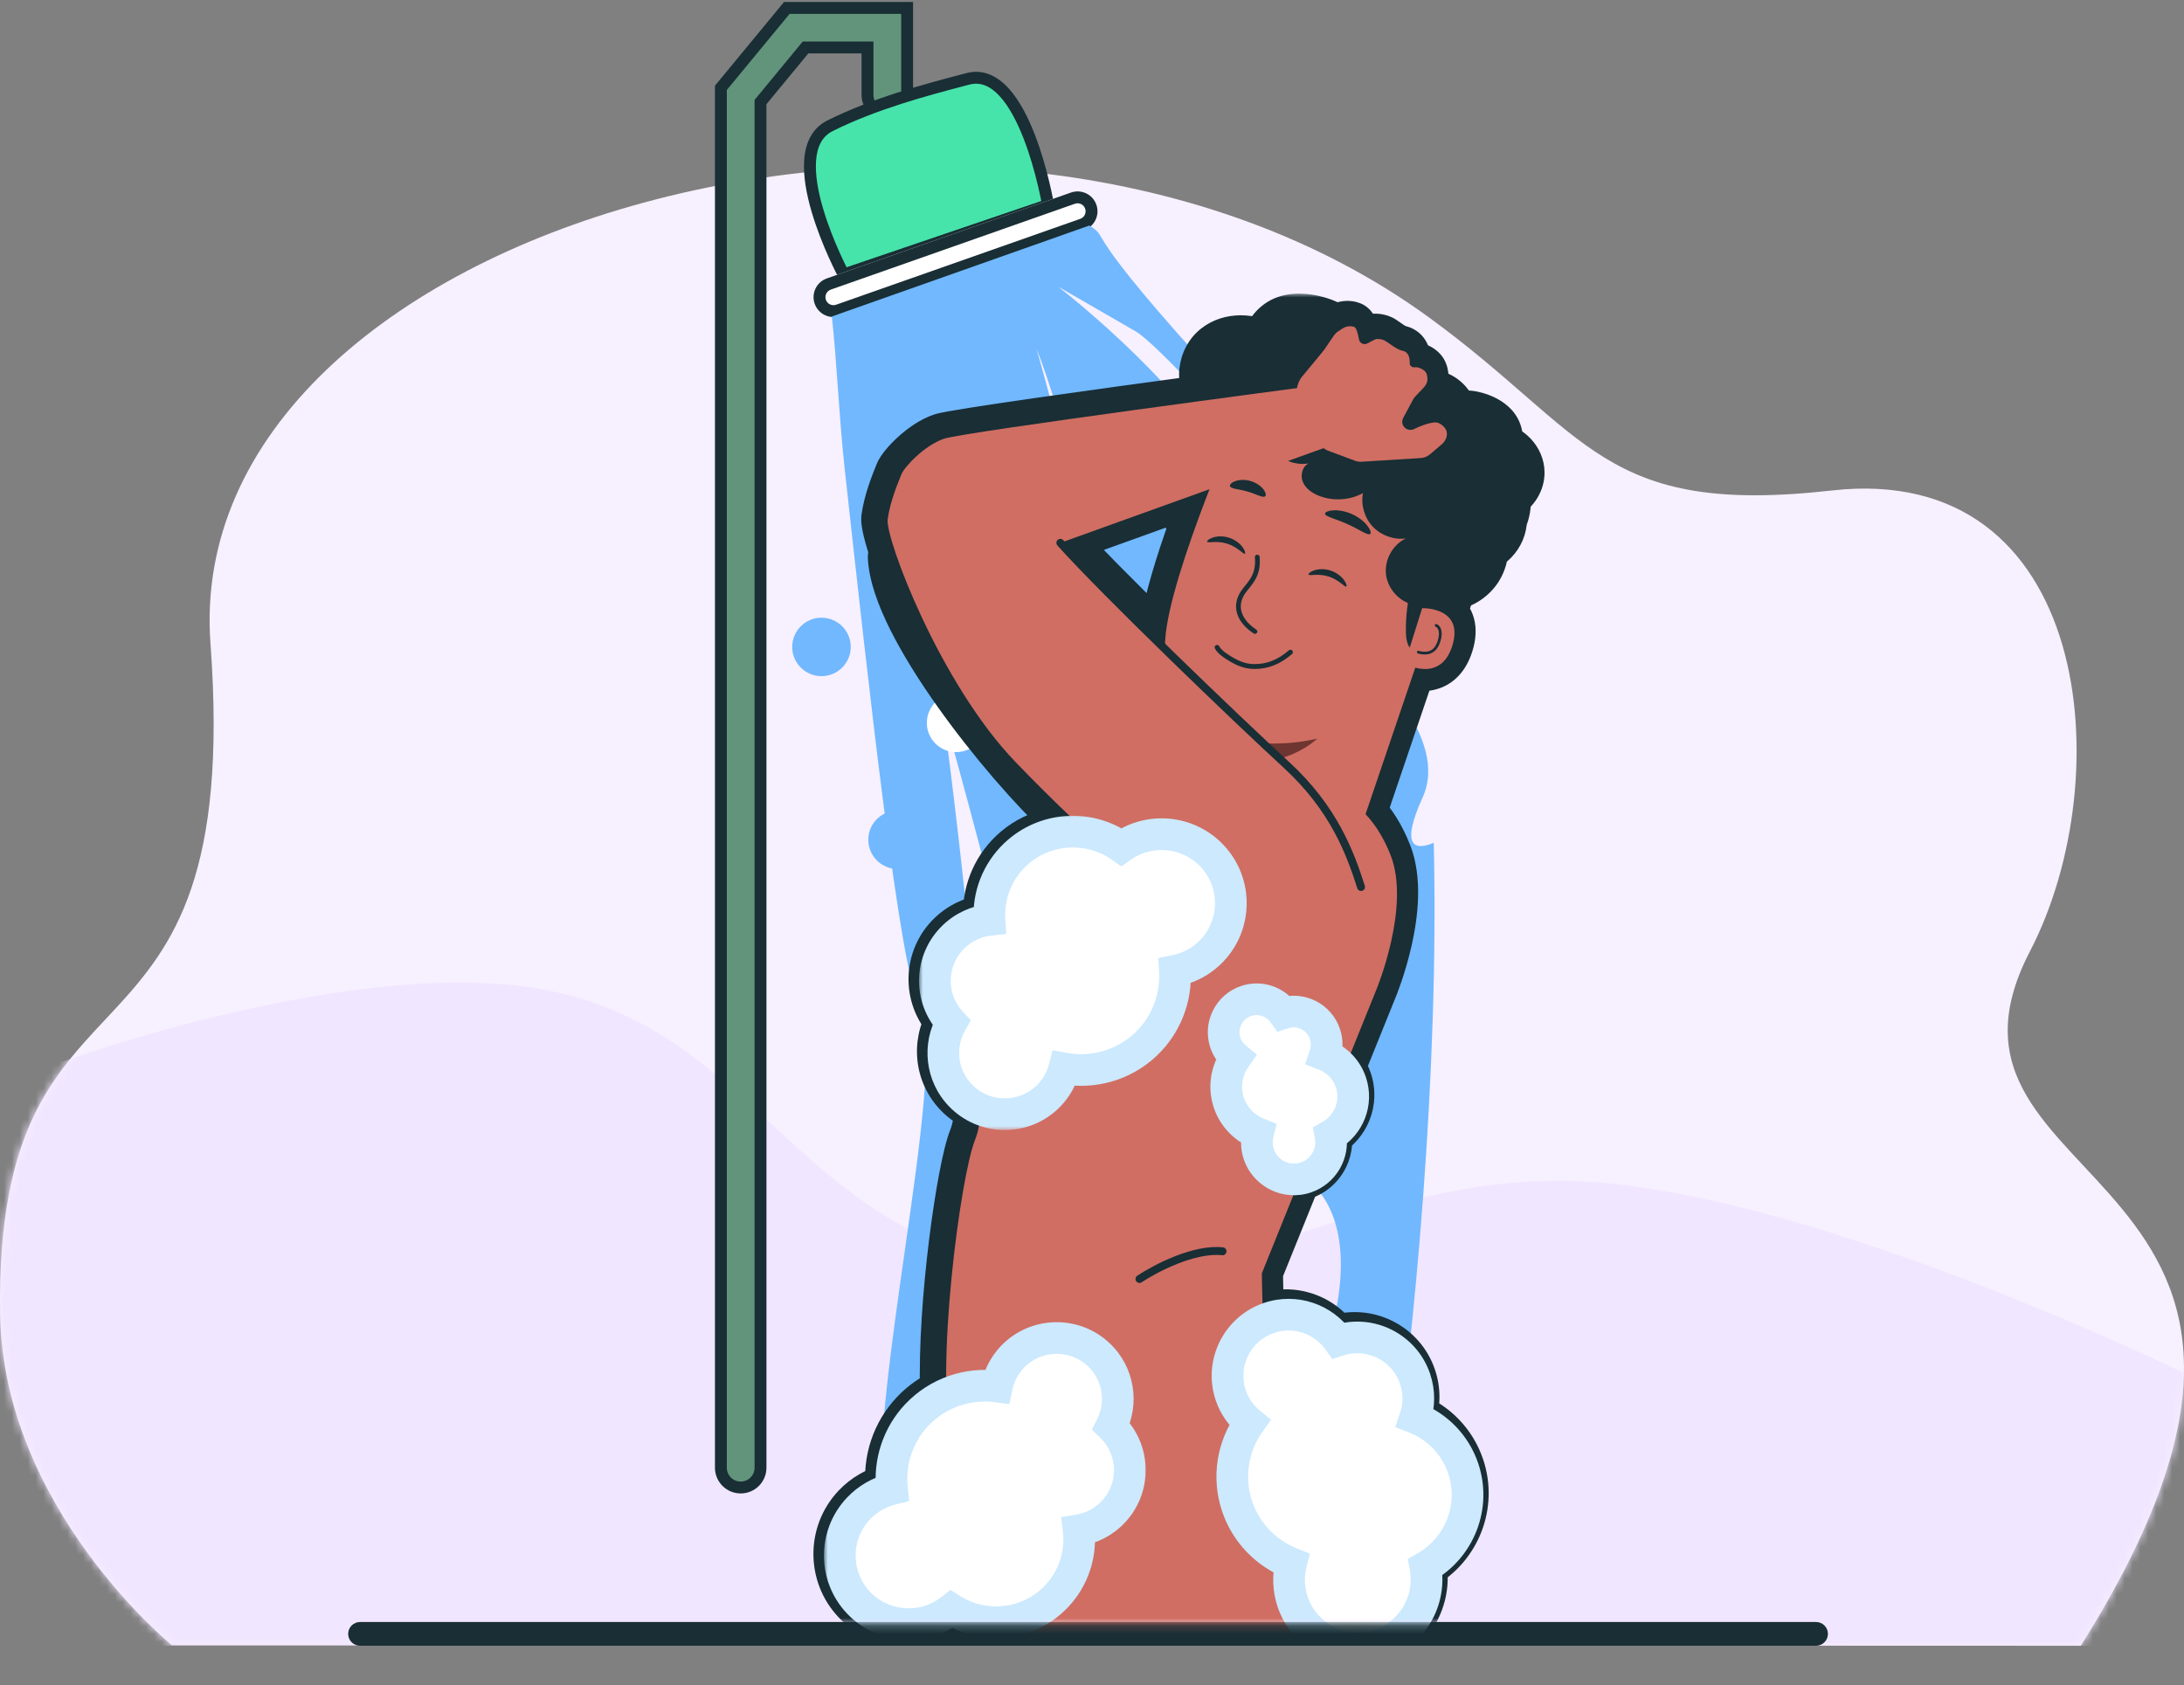 <svg width="276" height="213" viewBox="0 0 276 213" fill="none" xmlns="http://www.w3.org/2000/svg">
<rect x="0" y="0" width="276" height="213" fill="#808080" stroke="none"/>
<path d="M262.954 208L115.081 207.949L40.773 207.923L36.636 207.92L21.707 207.918C21.707 207.918 0.382 190.582 0.012 166.075C-0.716 117.785 30.893 139.536 26.599 81.336C22.68 28.229 125.059 -0.408 180.65 40.165C200.861 54.916 202.446 65.262 231.489 61.991C264.273 58.299 268.009 98.143 256.535 120.229C240.253 151.567 301.681 146.419 262.954 208Z" fill="#F7F0FF"/>
<mask id="mask0_4951_23189" style="mask-type:alpha" maskUnits="userSpaceOnUse" x="0" y="21" width="276" height="187">
<path d="M262.954 208L115.081 207.949L40.773 207.923L36.636 207.92L21.707 207.918C21.707 207.918 0.382 190.582 0.012 166.075C-0.716 117.785 30.893 139.536 26.599 81.336C22.68 28.229 125.059 -0.408 180.65 40.165C200.861 54.916 202.446 65.262 231.489 61.991C264.273 58.299 268.009 98.143 256.535 120.229C240.253 151.567 301.681 146.419 262.954 208Z" fill="#CEF7F3"/>
</mask>
<g mask="url(#mask0_4951_23189)">
<path d="M69 125.125C45.338 120.566 7.962 134.156 7.962 134.156H-5.308V208H279.185V175.062C279.185 175.062 234.394 152.689 203.285 149.562C172.536 146.471 154.7 166.672 124.731 159.125C100.013 152.899 94.029 129.947 69 125.125Z" fill="#F1E6FF"/>
</g>
<path fill-rule="evenodd" clip-rule="evenodd" d="M44 206.5C44 205.672 44.672 205 45.5 205H229.503C230.331 205 231.003 205.672 231.003 206.5C231.003 207.328 230.331 208 229.503 208H45.5C44.672 208 44 207.328 44 206.5Z" fill="#192E35"/>
<path fill-rule="evenodd" clip-rule="evenodd" d="M99.434 1H114.637V12C114.637 13.381 113.516 14.5 112.134 14.5C110.751 14.5 109.63 13.381 109.63 12V6H101.797L96.108 12.897V185.5C96.108 186.881 94.987 188 93.605 188C92.222 188 91.101 186.881 91.101 185.5V11.103L99.434 1Z" fill="#62947B" stroke="#192E35" stroke-width="1.5" stroke-linecap="round"/>
<path d="M132.448 25.906L106.614 34.696C106.614 34.696 98.293 19.18 104.903 15.89C111.006 12.852 118.003 11.113 122.301 9.97C129.438 8.072 132.448 25.906 132.448 25.906Z" fill="#46E4AA"/>
<path fill-rule="evenodd" clip-rule="evenodd" d="M131.59 25.405L106.986 33.777C106.972 33.748 106.957 33.719 106.942 33.689C106.731 33.266 106.436 32.656 106.103 31.913C105.434 30.425 104.615 28.417 104.001 26.317C103.383 24.204 102.992 22.058 103.131 20.275C103.268 18.506 103.909 17.223 105.238 16.561C110.838 13.773 117.213 12.09 121.552 10.944C121.878 10.858 122.192 10.775 122.494 10.695C123.908 10.319 125.164 10.878 126.343 12.165C127.535 13.468 128.54 15.417 129.351 17.498C130.156 19.566 130.746 21.7 131.135 23.324C131.33 24.134 131.473 24.814 131.568 25.29C131.576 25.329 131.583 25.368 131.59 25.405ZM106.614 34.696C105.952 35.05 105.952 35.05 105.952 35.05L105.95 35.046L105.945 35.036L105.926 35.001C105.918 34.986 105.909 34.968 105.898 34.947C105.885 34.924 105.871 34.897 105.855 34.866C105.794 34.748 105.706 34.576 105.597 34.357C105.379 33.919 105.075 33.291 104.732 32.527C104.047 31.003 103.199 28.927 102.559 26.737C101.922 24.56 101.473 22.209 101.633 20.159C101.794 18.093 102.592 16.202 104.568 15.219C110.312 12.359 116.828 10.639 121.153 9.498C121.485 9.41 121.803 9.326 122.108 9.245C124.262 8.673 126.059 9.631 127.452 11.154C128.831 12.661 129.917 14.815 130.751 16.955C131.59 19.108 132.198 21.314 132.596 22.975C132.796 23.807 132.943 24.505 133.041 24.997C133.09 25.243 133.127 25.438 133.151 25.572C133.163 25.638 133.172 25.69 133.179 25.725L133.186 25.766L133.188 25.777L133.188 25.78C133.188 25.78 133.188 25.781 132.448 25.906L133.188 25.781L133.294 26.41L106.253 35.611L105.952 35.05L106.614 34.696Z" fill="#192E35"/>
<path d="M138.551 25.869C138.089 24.561 136.652 23.874 135.342 24.335L104.491 35.188C103.181 35.649 102.492 37.084 102.954 38.393C103.416 39.701 104.853 40.388 106.164 39.927L137.014 29.074C138.325 28.613 139.013 27.178 138.551 25.869Z" fill="white"/>
<path fill-rule="evenodd" clip-rule="evenodd" d="M104.99 36.603L135.841 25.75C136.369 25.564 136.948 25.841 137.134 26.368C137.32 26.895 137.043 27.473 136.515 27.659L105.664 38.512C105.136 38.698 104.557 38.421 104.371 37.894C104.185 37.367 104.462 36.789 104.99 36.603ZM135.342 24.335C136.652 23.874 138.089 24.561 138.551 25.869C139.013 27.178 138.325 28.613 137.014 29.074L106.164 39.927C104.853 40.388 103.416 39.701 102.954 38.393C102.492 37.084 103.181 35.649 104.491 35.188L135.342 24.335Z" fill="#192E35"/>
<path d="M106.74 59.198C109.821 87.237 113.685 122.397 116.193 127.155C118.207 130.976 116.314 144.253 114.332 158.157C112.675 169.784 110.954 181.849 111.404 189.192H119.38C120.452 177.199 122.544 155.756 123.902 148.744C125.363 141.195 121.344 106.342 119.152 89.859C124.267 107.977 134.79 147.99 135.959 163.088C136.908 175.342 134.391 184.447 132.237 189.192H141.062C157.553 178.182 152.026 164.284 146.365 150.046C143.45 142.715 140.499 135.294 140.499 128.131C140.499 125.306 140.686 122.422 140.892 119.253C141.781 105.565 143.016 86.564 130.987 44.069C134.639 53.291 137.593 67.518 140.729 82.618C146.387 109.871 152.637 139.966 164.645 148.608C175.944 156.738 165.084 182.591 155 189.192H175.757C178.725 168.777 181.884 135.919 181.189 106.518C178.587 107.615 177.05 106.816 179.781 100.791C183.167 93.324 173.769 84.033 165.535 75.893C159.806 70.229 154.64 65.121 154.735 61.572C154.921 54.653 140.803 41.791 133.721 36.225L143.517 41.88C146.303 43.488 156.866 55.271 166.63 66.164C171.335 71.413 174.361 77.902 177.736 81.5C175.778 67.383 160.761 55.275 155 49C135.475 27.733 140.678 30.5 137.674 28.5L105.123 40C105.732 45.31 106.017 52.613 106.74 59.193L106.74 59.195L106.74 59.198Z" fill="#71B8FF"/>
<ellipse cx="5.548" cy="5.539" rx="5.548" ry="5.539" transform="matrix(-1 0 0 1 168.167 42.62)" fill="#D06E63"/>
<ellipse cx="3.698" cy="3.693" rx="3.698" ry="3.693" transform="matrix(-1 0 0 1 162.249 66.991)" fill="#D06E63"/>
<ellipse cx="3.698" cy="3.693" rx="3.698" ry="3.693" transform="matrix(-1 0 0 1 124.524 87.671)" fill="white"/>
<ellipse cx="3.698" cy="3.693" rx="3.698" ry="3.693" transform="matrix(-1 0 0 1 107.512 78.07)" fill="#71B8FF"/>
<ellipse cx="3.698" cy="3.693" rx="3.698" ry="3.693" transform="matrix(-1 0 0 1 117.127 102.441)" fill="#71B8FF"/>
<ellipse cx="3.698" cy="3.693" rx="3.698" ry="3.693" transform="matrix(-1 0 0 1 183.7 61.822)" fill="#D06E63"/>
<ellipse cx="1.849" cy="1.846" rx="1.849" ry="1.846" transform="matrix(-1 0 0 1 138.579 70.685)" fill="#D06E63"/>
<ellipse cx="1.849" cy="1.846" rx="1.849" ry="1.846" transform="matrix(-1 0 0 1 157.071 123.859)" fill="#D06E63"/>
<ellipse cx="1.849" cy="1.846" rx="1.849" ry="1.846" transform="matrix(-1 0 0 1 145.976 110.565)" fill="#D06E63"/>
<ellipse cx="1.849" cy="1.846" rx="1.849" ry="1.846" transform="matrix(-1 0 0 1 169.646 98.749)" fill="#D06E63"/>
<ellipse cx="1.849" cy="1.846" rx="1.849" ry="1.846" transform="matrix(-1 0 0 1 124.524 66.991)" fill="#D06E63"/>
<ellipse cx="1.849" cy="1.846" rx="1.849" ry="1.846" transform="matrix(-1 0 0 1 136.36 55.913)" fill="#D06E63"/>
<mask id="mask1_4951_23189" style="mask-type:alpha" maskUnits="userSpaceOnUse" x="102" y="34" width="99" height="172">
<rect x="102" y="34" width="99" height="171.212" fill="#D9D9D9"/>
</mask>
<g mask="url(#mask1_4951_23189)">
<mask id="path-24-outside-1_4951_23189" maskUnits="userSpaceOnUse" x="101.121" y="37.105" width="95" height="344" fill="black">
<rect fill="white" x="101.121" y="37.105" width="95" height="344"/>
<path fill-rule="evenodd" clip-rule="evenodd" d="M118.983 55.24C120.581 54.702 139.113 52.14 152.27 50.362C152.512 50.216 152.77 50.096 153.041 50.009C151.396 48.388 151.805 45.348 153.612 43.909C155.419 42.47 158.151 42.565 160.115 43.78C159.893 42.391 160.915 41.02 162.214 40.473C163.513 39.928 165.002 40.058 166.364 40.416C167.254 40.648 168.169 41.037 168.909 41.59C169.199 41.395 169.545 41.178 169.71 41.127C170.025 41.03 170.387 40.958 170.822 41.127C171.1 41.235 171.299 42.08 171.406 42.677C171.429 42.805 171.484 42.921 171.561 43.018C172.047 42.844 172.604 42.8 173.135 42.852C173.361 42.738 173.555 42.647 173.601 42.647C173.612 42.647 173.627 42.647 173.645 42.646C173.826 42.641 174.346 42.627 174.784 42.912C174.917 42.998 175.065 43.102 175.223 43.212C175.749 43.58 176.378 44.021 176.898 44.124C177.008 44.145 177.117 44.183 177.225 44.239C177.741 44.509 177.844 45.193 177.827 45.771C177.819 46.064 178.219 46.283 178.506 46.217C178.819 46.145 179.617 46.458 179.882 46.892C179.992 47.072 180.042 47.344 180.061 47.6C180.096 48.047 179.89 48.469 179.581 48.795L178.638 49.787C179.741 49.593 180.906 49.561 181.919 50.022C183.004 50.516 183.838 51.711 183.585 52.874C184.491 52.127 185.839 52.272 186.944 52.671C187.741 52.96 188.526 53.383 189.018 54.073C189.51 54.763 189.632 55.768 189.123 56.446C190.758 56.566 192.171 58.068 192.189 59.704C192.202 60.881 191.493 62.004 190.487 62.601C190.489 62.687 190.49 62.774 190.491 62.86C190.495 63.805 190.385 64.775 189.982 65.625C189.968 66.134 189.865 66.641 189.668 67.111C189.277 68.043 188.529 68.812 187.625 69.26C187.617 70.186 187.358 71.111 186.863 71.895C186.128 73.059 184.886 73.887 183.533 74.138L182.403 77.514C183.274 78.171 183.841 79.333 183.214 81.381C182.306 84.352 180.236 84.561 178.782 84.247C178.664 84.336 178.543 84.419 178.418 84.497L172.242 102.697C173.344 103.876 174.502 105.555 175.421 107.921C177.954 114.438 173.613 124.865 173.613 124.865L169.533 134.97C169.897 135.449 170.188 135.991 170.387 136.584C171.265 139.192 170.123 142.003 167.809 143.314C168.229 145.572 166.929 147.861 164.69 148.617C164.444 148.7 164.197 148.761 163.949 148.802L159.141 160.712C159.141 160.712 159.142 163.588 159.328 166.647C159.562 166.541 159.804 166.445 160.053 166.361C163.357 165.246 166.897 166.503 168.813 169.211C172.823 167.905 177.157 170.074 178.502 174.074C179.054 175.715 179.032 177.438 178.503 179.001C181.317 180.108 183.579 182.408 184.582 185.391C186.208 190.223 184.092 195.431 179.805 197.858C180.583 202.04 178.176 206.281 174.027 207.682C173.5 207.86 172.967 207.985 172.434 208.058C172.354 208.459 172.265 208.862 172.165 209.267C171.486 212.034 169.324 215.916 167.153 219.345C167.484 219.728 167.716 220.23 167.812 220.782C167.91 221.385 167.835 222.089 167.459 222.678C169.335 222.735 171.435 224.114 172.054 226.409C172.691 228.708 171.102 231.609 168.388 232.279C169.373 233.552 170.017 235.192 170.023 236.941C170.022 237.872 169.843 238.832 169.418 239.71C168.999 240.589 168.343 241.367 167.535 241.956C167.066 242.303 166.541 242.588 165.979 242.788C165.973 242.951 165.966 243.112 165.958 243.271C165.558 250.838 163.357 271.017 163.357 271.017C163.357 271.017 167.127 280.139 170.758 289.213C173.507 296.083 175.619 317.787 176.051 326.81L180.83 369.02L152.676 371.349C153.087 368.033 165.846 363.394 165.846 363.394L160.415 344.851L140.167 282.547C140.167 282.547 139.403 278.271 138.472 272.951C137.528 274.464 136.693 275.801 135.984 276.938L134.995 278.523C134.526 279.282 134.152 279.886 133.872 280.34C133.612 280.753 133.469 280.967 133.454 280.959L133.454 280.959L134.359 284.869C134.359 284.869 143.222 295.297 147.021 306.051C150.82 316.805 156.031 342.693 156.031 342.693L161.431 361.823L130.54 376.345C129.534 373.204 144.112 361.465 144.501 361.151L144.509 361.145L138.339 348.904L138.324 348.878L138.324 348.878C137.528 347.522 105.76 293.424 104.331 286.987C102.883 280.471 109.396 254.726 109.396 254.726C109.396 254.726 119 218.844 122.63 204.417C121.683 204.144 120.766 203.737 119.911 203.193C116.575 205.839 111.695 205.704 108.511 202.701C105.026 199.413 104.874 193.912 108.173 190.439C109.324 189.228 110.798 188.389 112.392 187.993C112.024 184.607 113.14 181.145 115.547 178.612C116.627 177.475 117.895 176.59 119.268 175.973C118.928 164.582 121.389 147.653 122.869 143.922C123.389 142.611 123.557 141.294 123.554 139.984C122.627 139.585 121.763 138.998 121.024 138.225C118.6 135.692 118.241 131.936 119.898 129.04C117.001 125.947 117.138 121.082 120.218 118.154C121.481 116.954 123.064 116.241 124.714 116.059C124.529 113.026 125.668 109.989 127.963 107.807C130.49 105.406 133.91 104.502 137.11 105.068C136.459 104.459 135.786 103.825 135.097 103.167C135.08 103.195 135.06 103.221 135.037 103.246C134.848 103.448 134.532 103.459 134.33 103.27C130.551 99.743 125.254 93.692 120.851 87.468C118.648 84.356 116.661 81.19 115.198 78.266C113.74 75.354 112.777 72.635 112.672 70.428C112.662 70.229 112.771 70.051 112.937 69.963C112.152 67.673 111.764 66.025 111.847 65.427C112.148 63.269 113.076 60.995 113.502 59.952C113.536 59.868 113.568 59.791 113.595 59.724C113.958 58.823 116.484 56.081 118.983 55.24ZM114.368 73.74C114.782 74.999 115.367 76.37 116.092 77.818C116.345 78.325 116.615 78.839 116.9 79.36C115.93 77.383 115.08 75.478 114.368 73.74ZM146.896 81.14C141.764 76.12 136.836 71.172 134.184 68.227L149.896 62.572C149.722 64.002 149.951 65.483 150.6 66.768C149.012 71.219 147.626 75.707 147.11 78.998C146.993 79.748 146.924 80.462 146.896 81.14Z"/>
</mask>
<path fill-rule="evenodd" clip-rule="evenodd" d="M118.983 55.24C120.581 54.702 139.113 52.14 152.27 50.362C152.512 50.216 152.77 50.096 153.041 50.009C151.396 48.388 151.805 45.348 153.612 43.909C155.419 42.47 158.151 42.565 160.115 43.78C159.893 42.391 160.915 41.02 162.214 40.473C163.513 39.928 165.002 40.058 166.364 40.416C167.254 40.648 168.169 41.037 168.909 41.59C169.199 41.395 169.545 41.178 169.71 41.127C170.025 41.03 170.387 40.958 170.822 41.127C171.1 41.235 171.299 42.08 171.406 42.677C171.429 42.805 171.484 42.921 171.561 43.018C172.047 42.844 172.604 42.8 173.135 42.852C173.361 42.738 173.555 42.647 173.601 42.647C173.612 42.647 173.627 42.647 173.645 42.646C173.826 42.641 174.346 42.627 174.784 42.912C174.917 42.998 175.065 43.102 175.223 43.212C175.749 43.58 176.378 44.021 176.898 44.124C177.008 44.145 177.117 44.183 177.225 44.239C177.741 44.509 177.844 45.193 177.827 45.771C177.819 46.064 178.219 46.283 178.506 46.217C178.819 46.145 179.617 46.458 179.882 46.892C179.992 47.072 180.042 47.344 180.061 47.6C180.096 48.047 179.89 48.469 179.581 48.795L178.638 49.787C179.741 49.593 180.906 49.561 181.919 50.022C183.004 50.516 183.838 51.711 183.585 52.874C184.491 52.127 185.839 52.272 186.944 52.671C187.741 52.96 188.526 53.383 189.018 54.073C189.51 54.763 189.632 55.768 189.123 56.446C190.758 56.566 192.171 58.068 192.189 59.704C192.202 60.881 191.493 62.004 190.487 62.601C190.489 62.687 190.49 62.774 190.491 62.86C190.495 63.805 190.385 64.775 189.982 65.625C189.968 66.134 189.865 66.641 189.668 67.111C189.277 68.043 188.529 68.812 187.625 69.26C187.617 70.186 187.358 71.111 186.863 71.895C186.128 73.059 184.886 73.887 183.533 74.138L182.403 77.514C183.274 78.171 183.841 79.333 183.214 81.381C182.306 84.352 180.236 84.561 178.782 84.247C178.664 84.336 178.543 84.419 178.418 84.497L172.242 102.697C173.344 103.876 174.502 105.555 175.421 107.921C177.954 114.438 173.613 124.865 173.613 124.865L169.533 134.97C169.897 135.449 170.188 135.991 170.387 136.584C171.265 139.192 170.123 142.003 167.809 143.314C168.229 145.572 166.929 147.861 164.69 148.617C164.444 148.7 164.197 148.761 163.949 148.802L159.141 160.712C159.141 160.712 159.142 163.588 159.328 166.647C159.562 166.541 159.804 166.445 160.053 166.361C163.357 165.246 166.897 166.503 168.813 169.211C172.823 167.905 177.157 170.074 178.502 174.074C179.054 175.715 179.032 177.438 178.503 179.001C181.317 180.108 183.579 182.408 184.582 185.391C186.208 190.223 184.092 195.431 179.805 197.858C180.583 202.04 178.176 206.281 174.027 207.682C173.5 207.86 172.967 207.985 172.434 208.058C172.354 208.459 172.265 208.862 172.165 209.267C171.486 212.034 169.324 215.916 167.153 219.345C167.484 219.728 167.716 220.23 167.812 220.782C167.91 221.385 167.835 222.089 167.459 222.678C169.335 222.735 171.435 224.114 172.054 226.409C172.691 228.708 171.102 231.609 168.388 232.279C169.373 233.552 170.017 235.192 170.023 236.941C170.022 237.872 169.843 238.832 169.418 239.71C168.999 240.589 168.343 241.367 167.535 241.956C167.066 242.303 166.541 242.588 165.979 242.788C165.973 242.951 165.966 243.112 165.958 243.271C165.558 250.838 163.357 271.017 163.357 271.017C163.357 271.017 167.127 280.139 170.758 289.213C173.507 296.083 175.619 317.787 176.051 326.81L180.83 369.02L152.676 371.349C153.087 368.033 165.846 363.394 165.846 363.394L160.415 344.851L140.167 282.547C140.167 282.547 139.403 278.271 138.472 272.951C137.528 274.464 136.693 275.801 135.984 276.938L134.995 278.523C134.526 279.282 134.152 279.886 133.872 280.34C133.612 280.753 133.469 280.967 133.454 280.959L133.454 280.959L134.359 284.869C134.359 284.869 143.222 295.297 147.021 306.051C150.82 316.805 156.031 342.693 156.031 342.693L161.431 361.823L130.54 376.345C129.534 373.204 144.112 361.465 144.501 361.151L144.509 361.145L138.339 348.904L138.324 348.878L138.324 348.878C137.528 347.522 105.76 293.424 104.331 286.987C102.883 280.471 109.396 254.726 109.396 254.726C109.396 254.726 119 218.844 122.63 204.417C121.683 204.144 120.766 203.737 119.911 203.193C116.575 205.839 111.695 205.704 108.511 202.701C105.026 199.413 104.874 193.912 108.173 190.439C109.324 189.228 110.798 188.389 112.392 187.993C112.024 184.607 113.14 181.145 115.547 178.612C116.627 177.475 117.895 176.59 119.268 175.973C118.928 164.582 121.389 147.653 122.869 143.922C123.389 142.611 123.557 141.294 123.554 139.984C122.627 139.585 121.763 138.998 121.024 138.225C118.6 135.692 118.241 131.936 119.898 129.04C117.001 125.947 117.138 121.082 120.218 118.154C121.481 116.954 123.064 116.241 124.714 116.059C124.529 113.026 125.668 109.989 127.963 107.807C130.49 105.406 133.91 104.502 137.11 105.068C136.459 104.459 135.786 103.825 135.097 103.167C135.08 103.195 135.06 103.221 135.037 103.246C134.848 103.448 134.532 103.459 134.33 103.27C130.551 99.743 125.254 93.692 120.851 87.468C118.648 84.356 116.661 81.19 115.198 78.266C113.74 75.354 112.777 72.635 112.672 70.428C112.662 70.229 112.771 70.051 112.937 69.963C112.152 67.673 111.764 66.025 111.847 65.427C112.148 63.269 113.076 60.995 113.502 59.952C113.536 59.868 113.568 59.791 113.595 59.724C113.958 58.823 116.484 56.081 118.983 55.24ZM114.368 73.74C114.782 74.999 115.367 76.37 116.092 77.818C116.345 78.325 116.615 78.839 116.9 79.36C115.93 77.383 115.08 75.478 114.368 73.74ZM146.896 81.14C141.764 76.12 136.836 71.172 134.184 68.227L149.896 62.572C149.722 64.002 149.951 65.483 150.6 66.768C149.012 71.219 147.626 75.707 147.11 78.998C146.993 79.748 146.924 80.462 146.896 81.14Z" fill="#192E35"/>
<path d="M152.27 50.362L152.672 53.335L153.289 53.252L153.822 52.93L152.27 50.362ZM118.983 55.24L119.94 58.084L119.942 58.083L118.983 55.24ZM153.041 50.009L153.964 52.863L158.669 51.342L155.146 47.872L153.041 50.009ZM153.612 43.909L155.481 46.256L153.612 43.909ZM160.115 43.78L158.536 46.331L164.115 49.784L163.077 43.306L160.115 43.78ZM162.214 40.473L161.053 37.707L161.052 37.708L162.214 40.473ZM166.364 40.416L165.604 43.318L165.606 43.318L166.364 40.416ZM168.909 41.59L167.114 43.994L168.815 45.265L170.579 44.082L168.909 41.59ZM169.71 41.127L170.584 43.997L170.597 43.993L169.71 41.127ZM170.822 41.127L169.731 43.922L169.741 43.926L170.822 41.127ZM171.406 42.677L174.359 42.146L174.359 42.146L171.406 42.677ZM171.561 43.018L169.22 44.894L170.557 46.562L172.57 45.843L171.561 43.018ZM173.135 42.852L172.838 45.838L173.71 45.925L174.491 45.529L173.135 42.852ZM173.645 42.646L173.563 39.647L173.563 39.647L173.645 42.646ZM174.784 42.912L173.149 45.427L173.154 45.431L174.784 42.912ZM175.223 43.212L173.503 45.67L173.503 45.67L175.223 43.212ZM176.898 44.124L176.316 47.067L176.316 47.067L176.898 44.124ZM177.225 44.239L175.832 46.896L175.834 46.897L177.225 44.239ZM177.827 45.771L174.829 45.686L174.829 45.687L177.827 45.771ZM178.506 46.217L177.838 43.292L177.832 43.293L178.506 46.217ZM179.882 46.892L177.323 48.458L177.323 48.458L179.882 46.892ZM180.061 47.6L183.053 47.368L183.052 47.368L180.061 47.6ZM179.581 48.795L177.407 46.728L177.407 46.728L179.581 48.795ZM178.638 49.787L176.464 47.719L170.184 54.322L179.158 52.741L178.638 49.787ZM181.919 50.022L183.163 47.292L183.161 47.291L181.919 50.022ZM183.585 52.874L180.653 52.237L178.813 60.7L185.494 55.188L183.585 52.874ZM186.944 52.671L187.964 49.85L187.963 49.85L186.944 52.671ZM189.018 54.073L186.575 55.814L186.576 55.816L189.018 54.073ZM189.123 56.446L186.724 54.645L183.429 59.035L188.903 59.438L189.123 56.446ZM192.189 59.704L195.189 59.67V59.67L192.189 59.704ZM190.487 62.601L188.957 60.02L187.438 60.92L187.488 62.685L190.487 62.601ZM190.491 62.86L193.491 62.847L193.491 62.844L190.491 62.86ZM189.982 65.625L187.272 64.338L187 64.912L186.983 65.546L189.982 65.625ZM189.668 67.111L186.901 65.951L186.901 65.952L189.668 67.111ZM187.625 69.26L186.291 66.573L184.641 67.392L184.625 69.235L187.625 69.26ZM186.863 71.895L189.4 73.497L189.4 73.496L186.863 71.895ZM183.533 74.138L182.984 71.189L181.248 71.512L180.688 73.186L183.533 74.138ZM182.403 77.514L179.558 76.562L178.873 78.609L180.596 79.909L182.403 77.514ZM183.214 81.381L180.346 80.503L180.345 80.504L183.214 81.381ZM178.782 84.247L179.414 81.315L178.081 81.027L176.988 81.843L178.782 84.247ZM178.418 84.497L176.821 81.958L175.92 82.525L175.577 83.533L178.418 84.497ZM172.242 102.697L169.402 101.733L168.825 103.433L170.051 104.745L172.242 102.697ZM175.421 107.921L172.625 109.007V109.007L175.421 107.921ZM173.613 124.865L170.843 123.712L170.837 123.727L170.831 123.742L173.613 124.865ZM169.533 134.97L166.751 133.847L166.113 135.428L167.145 136.786L169.533 134.97ZM170.387 136.584L167.544 137.539L167.544 137.541L170.387 136.584ZM167.809 143.314L166.33 140.704L164.468 141.758L164.859 143.862L167.809 143.314ZM164.69 148.617L165.649 151.46L165.649 151.46L164.69 148.617ZM163.949 148.802L163.461 145.842L161.798 146.116L161.167 147.679L163.949 148.802ZM159.141 160.712L156.359 159.589L156.141 160.13L156.141 160.713L159.141 160.712ZM159.328 166.647L156.333 166.829L156.597 171.179L160.566 169.379L159.328 166.647ZM160.053 166.361L161.012 169.204L161.012 169.204L160.053 166.361ZM168.813 169.211L166.363 170.943L167.64 172.748L169.741 172.063L168.813 169.211ZM178.502 174.074L175.659 175.031L175.659 175.031L178.502 174.074ZM178.503 179.001L175.661 178.038L174.744 180.745L177.404 181.792L178.503 179.001ZM184.582 185.391L181.738 186.347L181.739 186.348L184.582 185.391ZM179.805 197.858L178.327 195.248L176.465 196.302L176.856 198.407L179.805 197.858ZM174.027 207.682L174.986 210.525L174.987 210.525L174.027 207.682ZM172.434 208.058L172.023 205.087L169.91 205.379L169.492 207.471L172.434 208.058ZM172.165 209.267L169.252 208.552L169.252 208.552L172.165 209.267ZM167.153 219.345L164.618 217.74L163.428 219.622L164.883 221.306L167.153 219.345ZM167.812 220.782L170.773 220.298L170.77 220.283L170.768 220.268L167.812 220.782ZM167.459 222.678L164.93 221.063L162.089 225.515L167.367 225.676L167.459 222.678ZM172.054 226.409L169.157 227.189L169.16 227.2L169.163 227.21L172.054 226.409ZM168.388 232.279L167.669 229.366L163.193 230.47L166.015 234.115L168.388 232.279ZM170.023 236.941L173.023 236.944L173.023 236.931L170.023 236.941ZM169.418 239.71L166.718 238.403L166.714 238.411L166.711 238.418L169.418 239.71ZM167.535 241.956L165.769 239.531L165.759 239.538L165.749 239.545L167.535 241.956ZM165.979 242.788L164.97 239.963L163.054 240.648L162.981 242.681L165.979 242.788ZM165.958 243.271L162.962 243.112L162.962 243.112L165.958 243.271ZM163.357 271.017L160.375 270.692L160.292 271.454L160.585 272.162L163.357 271.017ZM170.758 289.213L167.973 290.328L167.973 290.328L170.758 289.213ZM176.051 326.81L173.054 326.954L173.059 327.051L173.07 327.148L176.051 326.81ZM180.83 369.02L181.077 372.01L184.158 371.755L183.811 368.683L180.83 369.02ZM152.676 371.349L149.699 370.98L149.245 374.644L152.923 374.339L152.676 371.349ZM165.846 363.394L166.871 366.214L169.516 365.252L168.725 362.551L165.846 363.394ZM160.415 344.851L163.294 344.008L163.281 343.966L163.268 343.924L160.415 344.851ZM140.167 282.547L137.214 283.075L137.25 283.278L137.314 283.475L140.167 282.547ZM138.472 272.951L141.427 272.433L140.075 264.716L135.927 271.363L138.472 272.951ZM135.984 276.938L138.529 278.526L138.529 278.526L135.984 276.938ZM134.995 278.523L132.449 276.935L132.442 276.947L134.995 278.523ZM133.872 280.34L136.413 281.935L136.418 281.926L136.423 281.918L133.872 280.34ZM133.454 280.959L134.922 278.343L131.973 276.688L130.681 279.814L133.454 280.959ZM133.454 280.959L130.681 279.814L130.315 280.701L130.531 281.636L133.454 280.959ZM134.359 284.869L131.436 285.546L131.601 286.256L132.073 286.812L134.359 284.869ZM147.021 306.051L149.85 305.052L147.021 306.051ZM156.031 342.693L153.09 343.285L153.113 343.397L153.144 343.508L156.031 342.693ZM161.431 361.823L162.708 364.538L165.01 363.456L164.319 361.008L161.431 361.823ZM130.54 376.345L127.683 377.26L128.725 380.513L131.816 379.06L130.54 376.345ZM144.501 361.151L142.621 358.813L142.619 358.815L144.501 361.151ZM144.509 361.145L146.388 363.483L148.28 361.962L147.188 359.795L144.509 361.145ZM138.339 348.904L141.018 347.553L140.974 347.467L140.925 347.384L138.339 348.904ZM138.324 348.878L140.91 347.358L140.903 347.346L140.896 347.335L138.324 348.878ZM138.324 348.878L135.737 350.397L135.744 350.409L135.751 350.421L138.324 348.878ZM104.331 286.987L107.26 286.337L107.26 286.337L104.331 286.987ZM109.396 254.726L106.498 253.95L106.492 253.97L106.487 253.99L109.396 254.726ZM122.63 204.417L125.539 205.149L126.247 202.335L123.458 201.533L122.63 204.417ZM119.911 203.193L121.52 200.661L119.719 199.516L118.046 200.843L119.911 203.193ZM108.511 202.701L106.452 204.884L106.452 204.884L108.511 202.701ZM108.173 190.439L110.348 192.505L110.348 192.505L108.173 190.439ZM112.392 187.993L113.114 190.905L115.658 190.274L115.374 187.669L112.392 187.993ZM115.547 178.612L117.722 180.678L117.723 180.678L115.547 178.612ZM119.268 175.973L120.497 178.71L122.326 177.889L122.267 175.884L119.268 175.973ZM122.869 143.922L120.08 142.816L120.08 142.817L122.869 143.922ZM123.554 139.984L126.554 139.976L126.548 138.008L124.741 137.229L123.554 139.984ZM121.024 138.225L123.191 136.151L123.191 136.151L121.024 138.225ZM119.898 129.04L122.502 130.53L123.603 128.607L122.088 126.99L119.898 129.04ZM120.218 118.154L118.151 115.98L118.15 115.98L120.218 118.154ZM124.714 116.059L125.043 119.041L127.883 118.728L127.709 115.876L124.714 116.059ZM127.963 107.807L125.897 105.632L125.896 105.632L127.963 107.807ZM137.11 105.068L136.588 108.022L146.561 109.787L139.158 102.875L137.11 105.068ZM135.097 103.167L137.168 100.997L134.492 98.442L132.545 101.589L135.097 103.167ZM135.037 103.246L137.23 105.293L137.23 105.293L135.037 103.246ZM134.33 103.27L132.283 105.463L132.283 105.463L134.33 103.27ZM120.851 87.468L123.299 85.736H123.299L120.851 87.468ZM115.198 78.266L112.515 79.609L115.198 78.266ZM112.672 70.428L109.675 70.571L109.675 70.571L112.672 70.428ZM112.937 69.963L114.344 72.612L116.605 71.412L115.775 68.99L112.937 69.963ZM111.847 65.427L108.876 65.013V65.013L111.847 65.427ZM113.502 59.952L116.279 61.086L116.279 61.086L113.502 59.952ZM113.595 59.724L116.377 60.846L116.377 60.846L113.595 59.724ZM114.368 73.74L117.143 72.602L111.518 74.678L114.368 73.74ZM116.092 77.818L113.409 79.161L116.092 77.818ZM116.9 79.36L114.267 80.799L119.593 78.039L116.9 79.36ZM134.184 68.227L133.168 65.405L128.966 66.917L131.955 70.235L134.184 68.227ZM146.896 81.14L144.798 83.284L149.618 87.999L149.894 81.262L146.896 81.14ZM149.896 62.572L152.874 62.935L153.463 58.1L148.88 59.75L149.896 62.572ZM150.6 66.768L153.426 67.776L153.859 66.563L153.278 65.414L150.6 66.768ZM147.11 78.998L144.147 78.534L144.147 78.534L147.11 78.998ZM151.869 47.389C145.288 48.278 137.355 49.364 130.866 50.296C127.622 50.762 124.728 51.191 122.538 51.538C121.446 51.711 120.513 51.867 119.794 51.998C119.173 52.111 118.473 52.246 118.025 52.398L119.942 58.083C119.893 58.1 120.122 58.037 120.871 57.9C121.523 57.781 122.403 57.634 123.478 57.464C125.624 57.124 128.484 56.7 131.718 56.235C138.183 55.307 146.095 54.224 152.672 53.335L151.869 47.389ZM152.118 47.154C151.617 47.316 151.149 47.534 150.719 47.795L153.822 52.93C153.875 52.898 153.923 52.877 153.964 52.863L152.118 47.154ZM151.743 41.562C150.137 42.841 149.246 44.732 149.049 46.571C148.851 48.418 149.327 50.561 150.936 52.146L155.146 47.872C155.11 47.836 154.968 47.649 155.015 47.211C155.063 46.764 155.28 46.416 155.481 46.256L151.743 41.562ZM161.694 41.229C158.892 39.495 154.745 39.172 151.743 41.562L155.481 46.256C156.093 45.768 157.41 45.634 158.536 46.331L161.694 41.229ZM161.052 37.708C158.879 38.621 156.65 41.113 157.153 44.255L163.077 43.306C163.092 43.395 163.082 43.464 163.073 43.496C163.066 43.525 163.064 43.515 163.09 43.476C163.116 43.437 163.158 43.387 163.217 43.339C163.276 43.29 163.333 43.257 163.377 43.239L161.052 37.708ZM167.125 37.514C165.507 37.09 163.244 36.787 161.053 37.707L163.376 43.239C163.781 43.069 164.496 43.027 165.604 43.318L167.125 37.514ZM170.704 39.187C169.58 38.347 168.287 37.817 167.123 37.513L165.606 43.318C166.221 43.479 166.757 43.727 167.114 43.994L170.704 39.187ZM168.836 38.258C168.363 38.402 167.948 38.652 167.827 38.724C167.615 38.849 167.405 38.987 167.238 39.098L170.579 44.082C170.638 44.042 170.697 44.004 170.751 43.969C170.807 43.934 170.852 43.906 170.887 43.885C170.903 43.875 170.915 43.869 170.921 43.865C170.928 43.861 170.924 43.863 170.913 43.869C170.903 43.874 170.873 43.889 170.829 43.908C170.806 43.918 170.774 43.931 170.736 43.946C170.698 43.96 170.647 43.978 170.584 43.997L168.836 38.258ZM171.913 38.333C170.551 37.801 169.4 38.083 168.823 38.261L170.597 43.993C170.654 43.976 170.548 44.015 170.368 44.024C170.16 44.034 169.934 44.001 169.731 43.922L171.913 38.333ZM174.359 42.146C174.297 41.801 174.191 41.282 174.029 40.786C173.951 40.547 173.823 40.196 173.619 39.84C173.486 39.608 172.983 38.746 171.903 38.329L169.741 43.926C169.224 43.726 168.895 43.425 168.729 43.247C168.556 43.062 168.457 42.9 168.412 42.822C168.327 42.673 168.307 42.591 168.327 42.651C168.36 42.754 168.408 42.956 168.454 43.209L174.359 42.146ZM173.902 41.142C174.131 41.428 174.291 41.771 174.359 42.146L168.454 43.209C168.567 43.838 168.836 44.415 169.22 44.894L173.902 41.142ZM173.432 39.867C172.561 39.781 171.543 39.838 170.552 40.193L172.57 45.843C172.551 45.85 172.568 45.841 172.625 45.836C172.681 45.83 172.754 45.83 172.838 45.838L173.432 39.867ZM173.601 39.647C173.189 39.647 172.872 39.734 172.797 39.754C172.67 39.788 172.566 39.825 172.506 39.847C172.382 39.893 172.273 39.94 172.205 39.971C172.059 40.036 171.906 40.112 171.779 40.176L174.491 45.529C174.59 45.479 174.647 45.452 174.667 45.443C174.68 45.437 174.643 45.454 174.576 45.479C174.543 45.491 174.464 45.519 174.357 45.548C174.301 45.563 174.216 45.584 174.108 45.603C174.011 45.62 173.83 45.647 173.601 45.647V39.647ZM173.563 39.647C173.558 39.647 173.555 39.647 173.553 39.647C173.551 39.647 173.552 39.647 173.554 39.647C173.555 39.647 173.56 39.647 173.567 39.647C173.574 39.647 173.586 39.647 173.601 39.647V45.647C173.663 45.647 173.726 45.645 173.727 45.645L173.563 39.647ZM176.42 40.397C175.123 39.554 173.732 39.642 173.563 39.647L173.727 45.645C173.789 45.643 173.74 45.647 173.667 45.636C173.601 45.626 173.396 45.588 173.149 45.427L176.42 40.397ZM176.943 40.754C176.798 40.653 176.602 40.515 176.414 40.394L173.154 45.431C173.233 45.481 173.333 45.551 173.503 45.67L176.943 40.754ZM177.48 41.181C177.557 41.196 177.613 41.213 177.645 41.223C177.677 41.234 177.695 41.242 177.695 41.242C177.696 41.242 177.687 41.238 177.666 41.227C177.645 41.216 177.617 41.201 177.581 41.18C177.414 41.082 177.224 40.951 176.943 40.754L173.503 45.67C173.747 45.841 174.135 46.115 174.545 46.355C174.921 46.576 175.556 46.916 176.316 47.067L177.48 41.181ZM178.618 41.582C178.246 41.387 177.862 41.256 177.48 41.181L176.316 47.067C176.154 47.035 175.989 46.978 175.832 46.896L178.618 41.582ZM180.826 45.856C180.839 45.398 180.816 44.706 180.585 43.98C180.345 43.228 179.797 42.199 178.616 41.581L175.834 46.897C175.169 46.549 174.93 45.997 174.867 45.8C174.812 45.626 174.832 45.566 174.829 45.686L180.826 45.856ZM177.832 43.293C178.607 43.114 179.236 43.332 179.628 43.574C179.994 43.799 180.864 44.522 180.826 45.856L174.829 45.687C174.783 47.314 175.848 48.293 176.484 48.684C177.145 49.091 178.118 49.385 179.18 49.14L177.832 43.293ZM182.441 45.326C181.856 44.37 180.963 43.865 180.454 43.634C180.147 43.494 179.802 43.373 179.438 43.296C179.145 43.234 178.537 43.132 177.838 43.292L179.174 49.141C178.868 49.211 178.625 49.21 178.498 49.204C178.358 49.197 178.255 49.178 178.194 49.166C178.076 49.141 178.005 49.111 177.97 49.095C177.933 49.078 177.867 49.045 177.779 48.978C177.704 48.921 177.508 48.76 177.323 48.458L182.441 45.326ZM183.052 47.368C183.027 47.044 182.948 46.154 182.441 45.326L177.323 48.458C177.23 48.306 177.175 48.176 177.143 48.091C177.11 48.004 177.093 47.937 177.084 47.899C177.068 47.829 177.068 47.802 177.07 47.831L183.052 47.368ZM181.754 50.863C182.457 50.123 183.172 48.907 183.053 47.368L177.07 47.831C177.021 47.188 177.323 46.816 177.407 46.728L181.754 50.863ZM180.811 51.854L181.755 50.863L177.407 46.728L176.464 47.719L180.811 51.854ZM183.161 47.291C181.33 46.458 179.442 46.599 178.117 46.832L179.158 52.741C180.04 52.586 180.483 52.664 180.678 52.753L183.161 47.291ZM186.516 53.511C187.16 50.549 185.096 48.172 183.163 47.292L180.676 52.752C180.667 52.748 180.675 52.75 180.69 52.763C180.704 52.776 180.707 52.783 180.701 52.773C180.695 52.763 180.582 52.566 180.653 52.237L186.516 53.511ZM187.963 49.85C186.644 49.373 183.884 48.738 181.675 50.56L185.494 55.188C185.278 55.367 185.113 55.344 185.226 55.343C185.281 55.342 185.373 55.348 185.502 55.373C185.63 55.398 185.774 55.438 185.924 55.493L187.963 49.85ZM191.462 52.332C190.444 50.905 188.973 50.215 187.964 49.85L185.924 55.493C186.187 55.588 186.366 55.677 186.482 55.75C186.593 55.822 186.601 55.85 186.575 55.814L191.462 52.332ZM191.523 58.246C193.038 56.228 192.473 53.749 191.46 52.331L186.576 55.816C186.504 55.715 186.462 55.606 186.453 55.464C186.443 55.314 186.468 54.986 186.724 54.645L191.523 58.246ZM195.189 59.67C195.153 56.473 192.53 53.688 189.343 53.454L188.903 59.438C188.886 59.436 188.898 59.434 188.936 59.453C188.975 59.473 189.027 59.509 189.077 59.562C189.127 59.615 189.16 59.669 189.177 59.708C189.193 59.746 189.189 59.757 189.189 59.738L195.189 59.67ZM192.017 65.181C193.83 64.106 195.215 62.045 195.189 59.67L189.189 59.738C189.189 59.711 189.196 59.746 189.148 59.827C189.098 59.91 189.024 59.98 188.957 60.02L192.017 65.181ZM193.491 62.844C193.49 62.735 193.489 62.626 193.485 62.517L187.488 62.685C187.49 62.749 187.491 62.812 187.491 62.876L193.491 62.844ZM192.692 66.911C193.373 65.476 193.496 63.987 193.491 62.847L187.491 62.873C187.494 63.622 187.397 64.075 187.272 64.338L192.692 66.911ZM192.434 68.271C192.783 67.439 192.958 66.564 192.981 65.704L186.983 65.546C186.979 65.704 186.947 65.842 186.901 65.951L192.434 68.271ZM188.959 71.948C190.471 71.197 191.75 69.904 192.435 68.27L186.901 65.952C186.805 66.181 186.587 66.426 186.291 66.573L188.959 71.948ZM189.4 73.496C190.208 72.218 190.612 70.742 190.625 69.287L184.625 69.235C184.622 69.63 184.509 70.005 184.326 70.294L189.4 73.496ZM184.081 77.088C186.238 76.687 188.209 75.382 189.4 73.497L184.327 70.293C184.048 70.735 183.534 71.087 182.984 71.189L184.081 77.088ZM185.248 78.466L186.378 75.091L180.688 73.186L179.558 76.562L185.248 78.466ZM186.083 82.259C186.514 80.851 186.625 79.451 186.264 78.133C185.893 76.778 185.098 75.789 184.21 75.119L180.596 79.909C180.599 79.911 180.573 79.891 180.54 79.846C180.505 79.796 180.485 79.747 180.477 79.719C180.46 79.658 180.542 79.862 180.346 80.503L186.083 82.259ZM178.15 87.18C179.245 87.416 180.862 87.525 182.485 86.758C184.213 85.941 185.436 84.376 186.083 82.258L180.345 80.504C180.208 80.953 180.066 81.169 179.997 81.257C179.962 81.301 179.939 81.32 179.931 81.326C179.923 81.332 179.92 81.334 179.92 81.334C179.918 81.335 179.773 81.392 179.414 81.315L178.15 87.18ZM180.016 87.037C180.209 86.915 180.397 86.786 180.577 86.651L176.988 81.843C176.932 81.885 176.876 81.924 176.821 81.958L180.016 87.037ZM175.083 103.661L181.259 85.461L175.577 83.533L169.402 101.733L175.083 103.661ZM178.218 106.834C177.16 104.113 175.798 102.107 174.434 100.648L170.051 104.745C170.891 105.644 171.844 106.997 172.625 109.007L178.218 106.834ZM173.613 124.865C176.382 126.018 176.382 126.018 176.383 126.017C176.383 126.017 176.383 126.016 176.383 126.016C176.384 126.014 176.384 126.013 176.385 126.012C176.386 126.009 176.387 126.005 176.389 126.001C176.393 125.993 176.397 125.982 176.402 125.969C176.413 125.943 176.428 125.906 176.446 125.861C176.483 125.769 176.534 125.639 176.597 125.475C176.722 125.147 176.894 124.679 177.091 124.101C177.484 122.948 177.98 121.336 178.394 119.495C179.185 115.975 179.828 110.978 178.218 106.834L172.625 109.007C173.547 111.381 173.286 114.856 172.54 118.179C172.184 119.76 171.754 121.161 171.411 122.167C171.241 122.669 171.094 123.067 170.992 123.334C170.941 123.468 170.901 123.568 170.875 123.633C170.862 123.665 170.853 123.688 170.848 123.701C170.845 123.708 170.843 123.712 170.842 123.714C170.842 123.715 170.842 123.715 170.842 123.715C170.842 123.715 170.842 123.715 170.842 123.714C170.842 123.714 170.843 123.713 170.843 123.713C170.843 123.713 170.843 123.712 173.613 124.865ZM172.315 136.093L176.394 125.988L170.831 123.742L166.751 133.847L172.315 136.093ZM173.231 135.628C172.927 134.721 172.48 133.889 171.921 133.154L167.145 136.786C167.314 137.008 167.45 137.261 167.544 137.539L173.231 135.628ZM169.287 145.924C172.823 143.922 174.578 139.629 173.231 135.627L167.544 137.541C167.953 138.755 167.423 140.085 166.33 140.704L169.287 145.924ZM165.649 151.46C169.322 150.22 171.447 146.472 170.758 142.766L164.859 143.862C165.01 144.671 164.537 145.503 163.73 145.775L165.649 151.46ZM164.437 151.762C164.844 151.695 165.249 151.595 165.649 151.46L163.731 145.775C163.639 145.805 163.55 145.828 163.461 145.842L164.437 151.762ZM161.923 161.835L166.731 149.925L161.167 147.679L156.359 159.589L161.923 161.835ZM162.322 166.465C162.232 164.988 162.187 163.546 162.164 162.468C162.152 161.931 162.147 161.488 162.144 161.181C162.142 161.027 162.142 160.908 162.141 160.828C162.141 160.787 162.141 160.757 162.141 160.738C162.141 160.728 162.141 160.721 162.141 160.716C162.141 160.714 162.141 160.712 162.141 160.711C162.141 160.711 162.141 160.711 162.141 160.71C162.141 160.71 162.141 160.71 162.141 160.71C162.141 160.711 162.141 160.711 162.141 160.711C162.141 160.711 162.141 160.711 159.141 160.712C156.141 160.713 156.141 160.713 156.141 160.713C156.141 160.713 156.141 160.713 156.141 160.714C156.141 160.714 156.141 160.714 156.141 160.714C156.141 160.715 156.141 160.716 156.141 160.717C156.141 160.719 156.141 160.721 156.141 160.724C156.141 160.731 156.141 160.74 156.141 160.752C156.141 160.776 156.141 160.811 156.141 160.855C156.142 160.944 156.142 161.074 156.144 161.237C156.147 161.565 156.153 162.032 156.165 162.596C156.189 163.722 156.237 165.247 156.333 166.829L162.322 166.465ZM159.093 163.519C158.749 163.635 158.414 163.767 158.089 163.915L160.566 169.379C160.709 169.314 160.858 169.256 161.012 169.204L159.093 163.519ZM171.262 167.478C168.602 163.718 163.689 161.967 159.093 163.519L161.012 169.204C163.025 168.524 165.192 169.288 166.363 170.943L171.262 167.478ZM181.346 173.118C179.474 167.552 173.453 164.545 167.884 166.358L169.741 172.063C172.192 171.266 174.84 172.595 175.659 175.031L181.346 173.118ZM181.344 179.963C182.081 177.787 182.11 175.389 181.346 173.118L175.659 175.031C175.998 176.04 175.983 177.089 175.661 178.038L181.344 179.963ZM187.426 184.435C186.134 180.593 183.22 177.633 179.601 176.209L177.404 181.792C179.414 182.583 181.025 184.224 181.738 186.347L187.426 184.435ZM181.284 200.469C186.792 197.349 189.521 190.66 187.425 184.434L181.739 186.348C182.896 189.786 181.391 193.512 178.327 195.248L181.284 200.469ZM174.987 210.525C180.569 208.64 183.802 202.941 182.755 197.31L176.856 198.407C177.364 201.14 175.784 203.923 173.068 204.84L174.987 210.525ZM172.845 211.03C173.563 210.931 174.279 210.763 174.986 210.525L173.068 204.84C172.72 204.957 172.37 205.038 172.023 205.087L172.845 211.03ZM175.079 209.982C175.189 209.534 175.288 209.089 175.376 208.646L169.492 207.471C169.421 207.829 169.341 208.189 169.252 208.552L175.079 209.982ZM169.688 220.949C171.841 217.548 174.268 213.285 175.079 209.982L169.252 208.552C168.704 210.783 166.806 214.283 164.618 217.74L169.688 220.949ZM170.768 220.268C170.587 219.23 170.141 218.215 169.423 217.384L164.883 221.306C164.867 221.288 164.857 221.273 164.852 221.265C164.846 221.256 164.844 221.252 164.844 221.252C164.845 221.253 164.846 221.257 164.849 221.265C164.851 221.272 164.854 221.283 164.856 221.295L170.768 220.268ZM169.988 224.292C170.848 222.944 170.961 221.453 170.773 220.298L164.851 221.265C164.851 221.265 164.851 221.265 164.851 221.266C164.851 221.267 164.851 221.267 164.851 221.267C164.851 221.267 164.851 221.26 164.853 221.247C164.858 221.221 164.874 221.152 164.93 221.063L169.988 224.292ZM174.95 225.628C173.966 221.975 170.662 219.774 167.551 219.679L167.367 225.676C167.632 225.684 168.03 225.8 168.408 226.089C168.767 226.363 169.035 226.736 169.157 227.189L174.95 225.628ZM169.106 235.191C173.402 234.132 176.05 229.594 174.945 225.607L169.163 227.21C169.227 227.44 169.213 227.898 168.904 228.413C168.61 228.904 168.164 229.244 167.669 229.366L169.106 235.191ZM173.023 236.931C173.015 234.454 172.108 232.184 170.76 230.442L166.015 234.115C166.639 234.92 167.02 235.929 167.023 236.951L173.023 236.931ZM172.119 241.017C172.772 239.667 173.022 238.247 173.023 236.944L167.023 236.938C167.023 237.497 166.914 237.998 166.718 238.403L172.119 241.017ZM169.301 244.381C170.496 243.511 171.483 242.349 172.126 241.002L166.711 238.418C166.515 238.828 166.191 239.223 165.769 239.531L169.301 244.381ZM166.988 245.614C167.837 245.311 168.623 244.884 169.321 244.366L165.749 239.545C165.51 239.723 165.245 239.865 164.97 239.963L166.988 245.614ZM168.954 243.429C168.963 243.252 168.971 243.075 168.977 242.896L162.981 242.681C162.976 242.827 162.969 242.971 162.962 243.112L168.954 243.429ZM163.357 271.017C166.34 271.342 166.34 271.342 166.34 271.342C166.34 271.342 166.34 271.341 166.34 271.341C166.34 271.34 166.34 271.339 166.34 271.338C166.34 271.336 166.341 271.332 166.341 271.327C166.342 271.317 166.344 271.302 166.346 271.283C166.35 271.244 166.357 271.187 166.365 271.112C166.381 270.961 166.405 270.74 166.435 270.456C166.497 269.888 166.584 269.068 166.691 268.061C166.904 266.047 167.192 263.283 167.493 260.28C168.091 254.305 168.749 247.296 168.954 243.429L162.962 243.112C162.766 246.813 162.124 253.677 161.523 259.682C161.223 262.671 160.936 265.424 160.724 267.43C160.618 268.433 160.531 269.249 160.47 269.814C160.439 270.097 160.416 270.316 160.4 270.465C160.392 270.54 160.385 270.596 160.381 270.634C160.379 270.654 160.378 270.668 160.377 270.677C160.376 270.682 160.376 270.686 160.375 270.688C160.375 270.689 160.375 270.69 160.375 270.691C160.375 270.691 160.375 270.691 160.375 270.691C160.375 270.692 160.375 270.692 163.357 271.017ZM173.543 288.098C171.724 283.552 169.87 278.995 168.473 275.577C167.774 273.867 167.188 272.441 166.777 271.443C166.572 270.943 166.41 270.551 166.3 270.283C166.245 270.149 166.202 270.046 166.174 269.977C166.159 269.942 166.148 269.916 166.141 269.898C166.137 269.889 166.135 269.883 166.133 269.878C166.132 269.876 166.131 269.874 166.131 269.873C166.13 269.872 166.13 269.872 166.13 269.872C166.13 269.872 166.13 269.871 166.13 269.871C166.13 269.871 166.13 269.871 163.357 271.017C160.585 272.162 160.585 272.162 160.585 272.163C160.585 272.163 160.585 272.163 160.585 272.163C160.585 272.163 160.585 272.163 160.585 272.164C160.586 272.165 160.586 272.167 160.587 272.169C160.589 272.173 160.592 272.18 160.595 272.188C160.603 272.206 160.613 272.232 160.628 272.266C160.656 272.335 160.698 272.437 160.753 272.57C160.863 272.837 161.024 273.228 161.229 273.725C161.638 274.721 162.222 276.142 162.919 277.848C164.314 281.259 166.161 285.8 167.973 290.328L173.543 288.098ZM179.047 326.667C178.827 322.07 178.184 314.312 177.25 306.832C176.335 299.499 175.087 291.956 173.543 288.098L167.973 290.328C169.178 293.34 170.361 300.084 171.296 307.576C172.214 314.922 172.842 322.527 173.054 326.954L179.047 326.667ZM183.811 368.683L179.032 326.473L173.07 327.148L177.849 369.358L183.811 368.683ZM152.923 374.339L181.077 372.01L180.582 366.03L152.429 368.36L152.923 374.339ZM165.846 363.394C164.821 360.575 164.82 360.575 164.82 360.575C164.82 360.575 164.819 360.575 164.819 360.575C164.818 360.576 164.817 360.576 164.816 360.576C164.813 360.577 164.81 360.578 164.806 360.58C164.799 360.583 164.788 360.587 164.774 360.592C164.746 360.602 164.707 360.616 164.657 360.635C164.556 360.673 164.411 360.727 164.228 360.797C163.862 360.936 163.343 361.138 162.72 361.39C161.48 361.892 159.805 362.603 158.104 363.43C156.426 364.245 154.615 365.223 153.156 366.271C152.429 366.794 151.697 367.399 151.101 368.081C150.539 368.724 149.856 369.708 149.699 370.98L155.653 371.718C155.598 372.162 155.404 372.275 155.619 372.03C155.799 371.823 156.131 371.522 156.658 371.143C157.707 370.389 159.163 369.586 160.726 368.827C162.265 368.079 163.807 367.423 164.971 366.952C165.551 366.717 166.032 366.53 166.365 366.403C166.532 366.34 166.662 366.291 166.748 366.259C166.791 366.243 166.823 366.231 166.844 366.223C166.854 366.22 166.862 366.217 166.866 366.215C166.869 366.214 166.87 366.214 166.871 366.214C166.871 366.213 166.871 366.213 166.871 366.213C166.871 366.213 166.871 366.213 166.871 366.213C166.871 366.214 166.871 366.214 165.846 363.394ZM157.536 345.694L162.967 364.237L168.725 362.551L163.294 344.008L157.536 345.694ZM137.314 283.475L157.562 345.778L163.268 343.924L143.02 281.62L137.314 283.475ZM135.517 273.468C135.983 276.131 136.407 278.532 136.715 280.268C136.869 281.136 136.994 281.837 137.08 282.322C137.123 282.564 137.156 282.752 137.179 282.88C137.191 282.944 137.199 282.992 137.205 283.025C137.208 283.041 137.21 283.054 137.212 283.062C137.212 283.066 137.213 283.069 137.213 283.072C137.214 283.073 137.214 283.073 137.214 283.074C137.214 283.074 137.214 283.074 137.214 283.075C137.214 283.075 137.214 283.075 137.214 283.075C137.214 283.075 137.214 283.075 140.167 282.547C143.121 282.02 143.121 282.02 143.121 282.02C143.121 282.02 143.121 282.02 143.121 282.02C143.12 282.02 143.12 282.019 143.12 282.019C143.12 282.019 143.12 282.018 143.12 282.017C143.12 282.015 143.119 282.012 143.118 282.008C143.117 281.999 143.115 281.987 143.112 281.971C143.106 281.938 143.097 281.89 143.086 281.827C143.063 281.699 143.03 281.512 142.987 281.27C142.901 280.787 142.776 280.087 142.623 279.22C142.316 277.488 141.892 275.091 141.427 272.433L135.517 273.468ZM138.529 278.526C139.238 277.389 140.073 276.052 141.017 274.539L135.927 271.363C134.983 272.875 134.148 274.213 133.439 275.35L138.529 278.526ZM137.54 280.111L138.529 278.526L133.439 275.35L132.449 276.935L137.54 280.111ZM136.423 281.918C136.704 281.464 137.078 280.859 137.547 280.1L132.442 276.947C131.973 277.706 131.6 278.309 131.32 278.762L136.423 281.918ZM131.986 283.575C132.874 284.073 133.725 283.982 134.174 283.872C134.611 283.764 134.921 283.582 135.061 283.494C135.348 283.312 135.538 283.122 135.592 283.068C135.735 282.925 135.835 282.795 135.864 282.757C135.945 282.652 136.016 282.548 136.059 282.483C136.158 282.338 136.279 282.147 136.413 281.935L131.331 278.745C131.205 278.946 131.125 279.069 131.083 279.131C131.056 279.171 131.073 279.145 131.115 279.091C131.124 279.078 131.209 278.967 131.339 278.836C131.388 278.787 131.573 278.601 131.856 278.421C131.994 278.334 132.302 278.154 132.738 278.046C133.186 277.936 134.036 277.845 134.922 278.343L131.986 283.575ZM136.227 282.104L136.227 282.104L130.681 279.814L130.681 279.814L136.227 282.104ZM137.282 284.193L136.377 280.283L130.531 281.636L131.436 285.546L137.282 284.193ZM149.85 305.052C147.826 299.322 144.498 293.781 141.745 289.739C140.358 287.702 139.093 286.011 138.172 284.826C137.711 284.233 137.335 283.765 137.072 283.442C136.94 283.28 136.836 283.155 136.764 283.068C136.728 283.025 136.7 282.991 136.68 282.967C136.67 282.956 136.662 282.946 136.656 282.939C136.653 282.936 136.651 282.933 136.649 282.931C136.648 282.93 136.647 282.929 136.646 282.928C136.646 282.928 136.646 282.927 136.645 282.927C136.645 282.927 136.645 282.926 134.359 284.869C132.073 286.812 132.073 286.812 132.073 286.812C132.073 286.812 132.072 286.811 132.072 286.811C132.072 286.811 132.072 286.811 132.072 286.811C132.073 286.812 132.074 286.813 132.075 286.814C132.078 286.818 132.083 286.823 132.089 286.832C132.103 286.848 132.125 286.874 132.155 286.91C132.214 286.981 132.305 287.09 132.423 287.235C132.659 287.524 133.005 287.955 133.434 288.507C134.294 289.614 135.482 291.202 136.786 293.116C139.415 296.977 142.418 302.026 144.192 307.05L149.85 305.052ZM156.031 342.693C158.972 342.101 158.972 342.101 158.972 342.1C158.972 342.1 158.972 342.1 158.972 342.099C158.971 342.098 158.971 342.097 158.971 342.095C158.97 342.092 158.969 342.087 158.968 342.081C158.965 342.068 158.961 342.049 158.956 342.023C158.946 341.973 158.931 341.899 158.911 341.802C158.872 341.607 158.813 341.322 158.738 340.955C158.587 340.222 158.368 339.163 158.093 337.86C157.542 335.254 156.769 331.666 155.876 327.739C154.103 319.943 151.816 310.617 149.85 305.052L144.192 307.05C146.025 312.238 148.243 321.233 150.025 329.07C150.91 332.959 151.676 336.515 152.222 339.1C152.495 340.391 152.712 341.439 152.861 342.164C152.936 342.526 152.993 342.807 153.032 342.997C153.051 343.092 153.066 343.165 153.075 343.213C153.08 343.237 153.084 343.255 153.086 343.267C153.088 343.273 153.088 343.278 153.089 343.281C153.089 343.282 153.09 343.283 153.09 343.284C153.09 343.284 153.09 343.285 153.09 343.285C153.09 343.285 153.09 343.285 156.031 342.693ZM164.319 361.008L158.918 341.878L153.144 343.508L158.544 362.638L164.319 361.008ZM131.816 379.06L162.708 364.538L160.155 359.108L129.264 373.63L131.816 379.06ZM142.619 358.815C142.412 358.982 138.595 362.055 134.938 365.506C133.122 367.22 131.26 369.107 129.895 370.822C129.22 371.67 128.579 372.584 128.138 373.49C127.769 374.246 127.183 375.699 127.683 377.26L133.397 375.43C133.646 376.206 133.295 376.605 133.532 376.117C133.697 375.778 134.033 375.257 134.59 374.558C135.687 373.179 137.305 371.522 139.056 369.87C142.535 366.587 146.201 363.634 146.383 363.488L142.619 358.815ZM142.629 358.807L142.621 358.813L146.381 363.49L146.388 363.483L142.629 358.807ZM135.66 350.254L141.83 362.495L147.188 359.795L141.018 347.553L135.66 350.254ZM135.737 350.398L135.752 350.424L140.925 347.384L140.91 347.358L135.737 350.398ZM135.751 350.421L135.751 350.422L140.896 347.335L140.896 347.334L135.751 350.421ZM101.402 287.638C101.669 288.841 102.491 290.71 103.465 292.737C104.498 294.889 105.881 297.577 107.485 300.592C110.695 306.625 114.84 314.06 118.955 321.317C127.186 335.837 135.337 349.716 135.737 350.397L140.91 347.359C140.514 346.684 132.383 332.836 124.174 318.358C120.069 311.117 115.954 303.736 112.782 297.773C111.194 294.789 109.855 292.184 108.874 290.141C107.833 287.973 107.35 286.743 107.26 286.337L101.402 287.638ZM109.396 254.726C106.487 253.99 106.487 253.991 106.487 253.991C106.487 253.991 106.487 253.992 106.487 253.992C106.487 253.993 106.486 253.995 106.486 253.996C106.485 254 106.484 254.005 106.482 254.012C106.479 254.025 106.474 254.044 106.467 254.07C106.455 254.12 106.436 254.195 106.412 254.292C106.364 254.486 106.293 254.77 106.205 255.132C106.027 255.858 105.776 256.899 105.48 258.168C104.887 260.703 104.11 264.159 103.379 267.826C102.648 271.484 101.954 275.396 101.534 278.833C101.133 282.115 100.913 285.437 101.402 287.638L107.26 286.337C107.025 285.28 107.077 282.939 107.49 279.561C107.883 276.338 108.546 272.593 109.263 269C109.978 265.417 110.739 262.028 111.322 259.533C111.613 258.287 111.86 257.266 112.033 256.558C112.119 256.204 112.188 255.928 112.234 255.742C112.257 255.648 112.275 255.578 112.287 255.531C112.293 255.507 112.297 255.489 112.3 255.478C112.302 255.472 112.303 255.468 112.303 255.465C112.304 255.464 112.304 255.463 112.304 255.462C112.304 255.462 112.304 255.462 112.304 255.462C112.304 255.462 112.304 255.462 109.396 254.726ZM119.72 203.685C117.911 210.877 114.607 223.436 111.752 234.213C110.325 239.598 109.011 244.533 108.054 248.121C107.576 249.915 107.187 251.373 106.917 252.382C106.782 252.886 106.677 253.278 106.606 253.545C106.571 253.678 106.544 253.779 106.525 253.847C106.516 253.881 106.509 253.907 106.505 253.925C106.502 253.933 106.501 253.94 106.499 253.944C106.499 253.946 106.498 253.948 106.498 253.949C106.498 253.949 106.498 253.95 106.498 253.95C106.498 253.95 106.498 253.95 109.396 254.726C112.294 255.502 112.294 255.502 112.294 255.501C112.294 255.501 112.294 255.501 112.294 255.5C112.294 255.499 112.295 255.497 112.295 255.495C112.297 255.491 112.298 255.484 112.301 255.476C112.305 255.458 112.312 255.432 112.321 255.398C112.34 255.33 112.367 255.228 112.403 255.095C112.474 254.828 112.579 254.435 112.714 253.931C112.984 252.921 113.373 251.462 113.852 249.667C114.809 246.077 116.124 241.139 117.551 235.75C120.405 224.979 123.719 212.383 125.539 205.149L119.72 203.685ZM118.301 205.725C119.403 206.425 120.583 206.95 121.801 207.3L123.458 201.533C122.782 201.339 122.129 201.048 121.52 200.661L118.301 205.725ZM106.452 204.884C110.737 208.925 117.289 209.101 121.775 205.543L118.046 200.843C115.86 202.576 112.652 202.483 110.569 200.519L106.452 204.884ZM105.998 188.373C101.554 193.051 101.76 200.457 106.452 204.884L110.57 200.519C108.292 198.37 108.194 194.774 110.348 192.505L105.998 188.373ZM111.67 185.082C109.535 185.611 107.553 186.736 105.998 188.373L110.348 192.505C111.095 191.72 112.06 191.167 113.114 190.905L111.67 185.082ZM113.372 176.545C110.344 179.733 108.948 184.075 109.409 188.318L115.374 187.669C115.099 185.139 115.937 182.557 117.722 180.678L113.372 176.545ZM118.039 173.237C116.316 174.01 114.725 175.121 113.372 176.546L117.723 180.678C118.529 179.829 119.473 179.17 120.497 178.71L118.039 173.237ZM120.08 142.817C119.593 144.044 119.119 146.058 118.686 148.344C118.239 150.709 117.794 153.595 117.409 156.707C116.641 162.907 116.093 170.155 116.269 176.063L122.267 175.884C122.103 170.401 122.615 163.488 123.363 157.444C123.736 154.433 124.162 151.676 124.582 149.46C125.016 147.167 125.405 145.666 125.657 145.028L120.08 142.817ZM120.554 139.993C120.557 141.036 120.423 141.953 120.08 142.816L125.657 145.028C126.355 143.27 126.558 141.553 126.554 139.976L120.554 139.993ZM118.856 140.299C119.88 141.368 121.078 142.184 122.367 142.739L124.741 137.229C124.175 136.985 123.647 136.627 123.191 136.151L118.856 140.299ZM117.294 127.55C114.997 131.566 115.487 136.778 118.856 140.299L123.191 136.151C121.712 134.605 121.486 132.306 122.502 130.53L117.294 127.55ZM118.15 115.98C113.876 120.044 113.685 126.795 117.709 131.091L122.088 126.99C120.317 125.099 120.4 122.12 122.285 120.328L118.15 115.98ZM124.386 113.077C122.092 113.33 119.896 114.321 118.151 115.98L122.284 120.329C123.065 119.587 124.035 119.152 125.043 119.041L124.386 113.077ZM125.896 105.632C122.945 108.438 121.482 112.344 121.72 116.242L127.709 115.876C127.577 113.709 128.39 111.54 130.03 109.981L125.896 105.632ZM137.633 102.114C133.541 101.39 129.147 102.544 125.897 105.632L130.03 109.982C131.833 108.268 134.28 107.614 136.588 108.022L137.633 102.114ZM133.025 105.337C133.723 106.003 134.404 106.645 135.063 107.261L139.158 102.875C138.514 102.274 137.849 101.647 137.168 100.997L133.025 105.337ZM132.545 101.589C132.631 101.45 132.731 101.319 132.843 101.199L137.23 105.293C137.388 105.123 137.528 104.939 137.648 104.745L132.545 101.589ZM132.844 101.199C133.786 100.189 135.368 100.135 136.377 101.077L132.283 105.463C133.696 106.782 135.911 106.706 137.23 105.293L132.844 101.199ZM136.377 101.077C132.77 97.711 127.605 91.82 123.299 85.736L118.402 89.201C122.904 95.564 128.332 101.776 132.283 105.463L136.377 101.077ZM123.299 85.736C121.151 82.699 119.254 79.667 117.88 76.923L112.515 79.609C114.068 82.712 116.145 86.012 118.402 89.201L123.299 85.736ZM117.88 76.923C116.477 74.119 115.743 71.855 115.668 70.286L109.675 70.571C109.811 73.415 111.004 76.59 112.515 79.609L117.88 76.923ZM115.668 70.286C115.716 71.289 115.165 72.176 114.344 72.612L111.53 67.313C110.377 67.925 109.608 69.168 109.675 70.571L115.668 70.286ZM108.876 65.013C108.798 65.573 108.851 66.112 108.899 66.466C108.954 66.872 109.042 67.311 109.149 67.757C109.363 68.653 109.688 69.735 110.099 70.936L115.775 68.99C115.401 67.9 115.14 67.013 114.984 66.363C114.906 66.037 114.864 65.808 114.845 65.666C114.819 65.471 114.855 65.58 114.819 65.841L108.876 65.013ZM110.724 58.819C110.315 59.822 109.236 62.429 108.876 65.013L114.819 65.841C115.06 64.109 115.838 62.168 116.279 61.086L110.724 58.819ZM110.813 58.601C110.788 58.662 110.759 58.733 110.724 58.819L116.279 61.086C116.313 61.003 116.347 60.921 116.377 60.846L110.813 58.601ZM118.026 52.397C116.217 53.006 114.601 54.207 113.466 55.244C112.874 55.784 112.347 56.339 111.923 56.854C111.56 57.295 111.084 57.928 110.813 58.601L116.377 60.846C116.287 61.068 116.264 61.021 116.554 60.669C116.784 60.39 117.113 60.039 117.511 59.675C118.354 58.906 119.25 58.316 119.94 58.084L118.026 52.397ZM111.518 74.678C111.989 76.111 112.637 77.619 113.409 79.161L118.774 76.475C118.096 75.12 117.574 73.887 117.217 72.803L111.518 74.678ZM113.409 79.161C113.68 79.702 113.967 80.249 114.267 80.799L119.532 77.922C119.264 77.43 119.011 76.947 118.774 76.475L113.409 79.161ZM111.592 74.879C112.33 76.677 113.207 78.643 114.206 80.681L119.593 78.039C118.653 76.123 117.831 74.279 117.143 72.602L111.592 74.879ZM131.955 70.235C134.679 73.26 139.672 78.27 144.798 83.284L148.994 78.995C143.857 73.97 138.993 69.085 136.413 66.22L131.955 70.235ZM148.88 59.75L133.168 65.405L135.2 71.05L150.912 65.395L148.88 59.75ZM153.278 65.414C152.915 64.697 152.766 63.82 152.874 62.935L146.918 62.209C146.677 64.185 146.986 66.268 147.923 68.121L153.278 65.414ZM150.074 79.462C150.543 76.469 151.845 72.207 153.426 67.776L147.775 65.76C146.179 70.232 144.709 74.945 144.147 78.534L150.074 79.462ZM149.894 81.262C149.917 80.702 149.974 80.103 150.074 79.462L144.147 78.534C144.012 79.394 143.931 80.221 143.899 81.017L149.894 81.262Z" fill="#192E35" mask="url(#path-24-outside-1_4951_23189)"/>
<path d="M175.751 108.122C173.219 101.604 168.877 100.3 168.877 100.3L161.46 98.182L138.306 108.773C138.306 108.773 127.367 117.326 125.558 120.585C123.749 123.843 124.083 127.351 123.402 130.747C122.564 134.933 125.008 139.561 123.198 144.123C121.389 148.685 118.113 172.981 120.283 182.756C122.454 192.533 124.144 197.751 124.325 198.729C124.505 199.706 109.725 254.927 109.725 254.927C109.725 254.927 103.213 280.672 104.661 287.188C106.107 293.706 138.668 349.104 138.668 349.104L144.839 361.346C144.839 361.347 129.85 373.363 130.87 376.546L161.761 362.024L156.36 342.894C156.36 342.894 151.149 317.006 147.351 306.252C143.552 295.498 134.689 285.07 134.689 285.07L133.784 281.16C133.784 281.16 140.008 271.149 143.626 263.979C147.244 256.811 156.034 234.56 156.034 234.56L162.184 227.228C162.184 227.228 170.989 215.605 172.495 209.468C175.084 198.92 170.916 189.823 168.816 186.401C166.715 182.98 160.92 175.545 160.196 171.797C159.473 168.05 159.47 160.913 159.47 160.913L173.942 125.066C173.942 125.066 178.283 114.639 175.751 108.122Z" fill="#D06E63"/>
<path d="M151.067 67.226C149.684 64.765 149.918 61.491 151.637 59.251C151.829 58.999 152.049 58.728 152.035 58.411C152.023 58.14 151.839 57.912 151.677 57.693C150.788 56.493 150.337 54.938 150.614 53.472C150.891 52.005 151.948 50.67 153.371 50.21C151.726 48.59 152.135 45.549 153.942 44.11C155.749 42.671 158.481 42.766 160.445 43.981C160.222 42.592 161.245 41.221 162.544 40.675C163.843 40.129 165.331 40.26 166.694 40.617C168.528 41.096 170.464 42.24 170.768 44.108C171.35 43.104 172.734 42.889 173.872 43.114C176.929 43.717 179.206 46.955 178.737 50.031C179.907 49.8 181.165 49.73 182.249 50.223C183.333 50.717 184.167 51.912 183.915 53.075C184.82 52.328 186.168 52.473 187.274 52.872C188.071 53.161 188.856 53.584 189.348 54.274C189.84 54.964 189.961 55.969 189.453 56.647C191.088 56.767 192.5 58.269 192.519 59.905C192.537 61.541 191.159 63.074 189.527 63.231C190.366 64.392 190.551 65.992 189.997 67.312C189.445 68.632 188.174 69.625 186.758 69.845C187.377 70.198 187.294 71.214 186.735 71.657C186.176 72.1 185.371 72.078 184.689 71.872C183.908 74.203 183.128 76.533 182.349 78.863C181.846 80.367 181.328 81.899 180.38 83.172C179.433 84.443 177.966 85.436 176.378 85.406" fill="#192E35"/>
<path d="M153.364 60.513C155.549 54.975 163.477 51.298 168.926 53.714L186.099 63.092L185.054 66.114L171.794 105.19L147.377 107.173L152.735 92.639C152.735 92.639 145.89 89.106 147.44 79.199C148.211 74.273 150.934 66.666 153.364 60.513Z" fill="#D06E63"/>
<path d="M152.55 68.467C152.649 68.673 153.786 68.291 155.087 68.715C156.393 69.119 157.132 70.096 157.325 69.983C157.417 69.935 157.356 69.601 157.038 69.164C156.726 68.731 156.122 68.212 155.309 67.954C154.497 67.697 153.718 67.775 153.227 67.953C152.726 68.131 152.499 68.372 152.55 68.467Z" fill="#192E35"/>
<path d="M165.36 72.615C165.459 72.82 166.597 72.439 167.897 72.863C169.203 73.267 169.942 74.244 170.135 74.13C170.227 74.083 170.168 73.749 169.847 73.312C169.536 72.878 168.932 72.36 168.119 72.102C167.307 71.844 166.528 71.922 166.037 72.102C165.537 72.28 165.309 72.52 165.36 72.615Z" fill="#192E35"/>
<path d="M152.734 92.64C152.734 92.64 158.951 95.097 166.463 93.351C166.463 93.351 160.977 98.853 151.816 94.922L152.734 92.64Z" fill="#6F3530"/>
<path d="M158.593 80.106C158.69 80.106 158.784 80.061 158.842 79.98C158.936 79.846 158.9 79.666 158.763 79.575C157.669 78.855 156.984 77.956 156.835 77.038C156.707 76.255 156.955 75.471 157.57 74.706L157.663 74.592C158.364 73.722 158.969 72.971 159.15 71.768C159.213 71.352 159.223 70.896 159.184 70.375C159.171 70.215 159.025 70.094 158.862 70.106C158.696 70.119 158.572 70.259 158.584 70.419C158.621 70.896 158.611 71.311 158.555 71.683C158.397 72.735 157.864 73.397 157.189 74.234L157.096 74.348C156.385 75.232 156.089 76.194 156.241 77.129C156.419 78.221 157.174 79.234 158.425 80.055C158.477 80.09 158.536 80.106 158.593 80.106Z" fill="#192E35"/>
<path d="M158.052 84.524C157.235 84.445 156.422 84.167 155.579 83.679C154.798 83.227 153.859 82.622 153.53 81.948C153.456 81.796 153.519 81.612 153.672 81.539C153.825 81.463 154.009 81.526 154.083 81.68C154.372 82.27 155.473 82.908 155.888 83.148C156.809 83.681 157.648 83.932 158.526 83.933C160.115 83.939 161.498 83.384 162.878 82.192C163.007 82.082 163.201 82.095 163.312 82.222C163.423 82.351 163.41 82.545 163.282 82.656C161.782 83.951 160.27 84.551 158.524 84.548C158.367 84.546 158.21 84.539 158.052 84.524Z" fill="#192E35"/>
<path d="M167.448 64.918C167.463 65.312 168.817 65.565 170.285 66.242C171.768 66.89 172.855 67.733 173.16 67.482C173.3 67.359 173.194 66.957 172.806 66.454C172.423 65.953 171.74 65.374 170.856 64.975C169.971 64.58 169.083 64.454 168.454 64.501C167.82 64.546 167.448 64.732 167.448 64.918Z" fill="#192E35"/>
<path d="M155.436 61.44C155.569 61.809 156.566 61.792 157.649 62.126C158.744 62.422 159.577 62.968 159.887 62.726C160.028 62.606 159.98 62.263 159.671 61.855C159.368 61.45 158.784 61.009 158.035 60.793C157.286 60.577 156.557 60.637 156.084 60.819C155.605 60.999 155.381 61.264 155.436 61.44Z" fill="#192E35"/>
<path d="M160.768 50.909C159.603 52.428 159.476 54.662 160.46 56.303C161.444 57.944 163.478 58.885 165.368 58.576C164.549 58.972 164.297 60.108 164.66 60.942C165.023 61.777 165.84 62.331 166.688 62.664C168.47 63.363 170.559 63.236 172.243 62.325C171.96 63.829 172.439 65.455 173.491 66.566C174.543 67.679 176.143 68.248 177.662 68.052C175.997 68.849 174.942 70.758 175.154 72.589C175.365 74.42 176.83 76.04 178.634 76.435C180.437 76.831 182.446 75.975 183.408 74.402C184.933 74.267 186.376 73.389 187.193 72.096C188.009 70.803 188.183 69.125 187.648 67.693C188.694 67.71 189.656 67 190.173 66.092C190.69 65.183 190.825 64.106 190.82 63.061C190.807 60.504 189.939 57.871 188.069 56.124C186.199 54.377 183.244 53.71 180.967 54.883C180.71 55.015 180.438 55.173 180.152 55.13C179.761 55.071 179.531 54.671 179.36 54.315C178.604 52.736 177.828 51.048 176.362 50.086C174.594 48.925 172.011 49.22 170.55 50.748C170.053 48.455 168.038 46.451 165.69 46.368C163.341 46.285 161.055 48.503 161.423 50.821" fill="#192E35"/>
<path d="M178.395 73.99C177.871 75.932 177.628 77.951 177.675 79.964C177.695 80.817 177.846 81.804 178.581 82.24C179.251 82.636 180.158 82.367 180.71 81.818C181.262 81.269 181.536 80.506 181.764 79.763C182.576 77.121 183.031 74.385 183.483 71.659" fill="#192E35"/>
<path d="M179.721 76.871C179.857 76.852 185.022 76.749 183.544 81.582C182.066 86.416 177.511 83.937 177.545 83.795C177.579 83.655 179.721 76.871 179.721 76.871Z" fill="#D06E63"/>
<path d="M165.733 48.807C165.733 48.807 121.813 54.599 119.313 55.442C116.814 56.283 114.288 59.024 113.925 59.925C113.561 60.826 112.502 63.295 112.177 65.628C111.852 67.961 118.705 86.306 128.36 96.338C138.391 106.761 147.435 114.082 147.435 114.082L162.892 104.124C165.16 102.663 165.482 99.477 163.553 97.593L133.91 68.646L167.764 56.462L165.733 48.807Z" fill="#D06E63"/>
<path d="M166.761 56.01C166.989 56.451 167.374 56.791 167.839 56.965L171.244 58.234C171.508 58.333 171.789 58.374 172.07 58.357L179.543 57.891C179.976 57.864 180.389 57.697 180.719 57.416L182.203 56.152C182.831 55.617 183.101 54.715 182.579 54.076C182.24 53.661 181.776 53.316 181.192 53.393C180.234 53.522 179.231 53.968 178.737 54.212C178.533 54.313 178.303 54.355 178.077 54.322C177.377 54.216 176.992 53.45 177.326 52.827L178.567 50.513C178.651 50.355 178.757 50.21 178.88 50.08L179.91 48.996C180.22 48.671 180.426 48.249 180.391 47.801C180.371 47.545 180.322 47.273 180.212 47.093C179.946 46.659 179.149 46.346 178.836 46.418C178.549 46.484 178.149 46.266 178.157 45.972C178.174 45.394 178.071 44.71 177.555 44.44C177.447 44.384 177.338 44.346 177.228 44.325C176.553 44.191 175.692 43.487 175.114 43.113C174.631 42.799 174.051 42.848 173.931 42.848C173.838 42.848 173.126 43.228 172.794 43.407C172.684 43.467 172.559 43.497 172.433 43.493C172.086 43.483 171.798 43.221 171.736 42.879C171.629 42.281 171.43 41.436 171.152 41.328C170.717 41.159 170.355 41.231 170.04 41.328C169.837 41.391 169.358 41.707 169.047 41.922C168.856 42.053 168.693 42.222 168.563 42.414L167.383 44.15C167.35 44.198 167.317 44.243 167.28 44.288C166.993 44.64 165.611 46.33 164.534 47.619C163.818 48.476 163.624 49.959 164.137 50.95L166.761 56.01Z" fill="#D06E63"/>
<path d="M150.426 118.391C150.347 118.378 150.439 117.753 150.397 116.754C150.36 115.758 150.132 114.381 149.507 112.997C149.02 111.917 148.393 111.002 147.79 110.338C147.196 109.661 146.63 109.244 146.347 108.982L146.475 108.918C146.434 109.156 146.398 109.275 146.37 109.273C146.34 109.271 146.321 109.149 146.311 108.908L146.305 108.77L146.439 108.845C146.777 109.034 147.41 109.402 148.073 110.07C148.743 110.723 149.433 111.667 149.944 112.801C150.601 114.256 150.787 115.721 150.736 116.754C150.69 117.793 150.475 118.404 150.426 118.391Z" fill="#F68260"/>
<mask id="path-42-outside-2_4951_23189" maskUnits="userSpaceOnUse" x="104.124" y="166.273" width="41" height="41" fill="black">
<rect fill="white" x="104.124" y="166.273" width="41" height="41"/>
<path d="M133.509 201.764C129.996 205.463 124.397 206.037 120.24 203.394C116.904 206.04 112.024 205.906 108.84 202.903C105.355 199.615 105.203 194.114 108.503 190.641C109.654 189.429 111.127 188.59 112.721 188.195C112.353 184.809 113.47 181.347 115.877 178.813C118.522 176.027 122.3 174.754 125.981 175.236C126.267 173.857 126.929 172.559 127.927 171.508C130.856 168.426 135.755 168.292 138.849 171.211C141.384 173.602 141.931 177.314 140.433 180.272C143.468 183.197 143.581 188.036 140.672 191.098C139.479 192.353 137.944 193.142 136.314 193.407C136.653 196.408 135.678 199.482 133.509 201.764Z"/>
</mask>
<path d="M133.509 201.764C129.996 205.463 124.397 206.037 120.24 203.394C116.904 206.04 112.024 205.906 108.84 202.903C105.355 199.615 105.203 194.114 108.503 190.641C109.654 189.429 111.127 188.59 112.721 188.195C112.353 184.809 113.47 181.347 115.877 178.813C118.522 176.027 122.3 174.754 125.981 175.236C126.267 173.857 126.929 172.559 127.927 171.508C130.856 168.426 135.755 168.292 138.849 171.211C141.384 173.602 141.931 177.314 140.433 180.272C143.468 183.197 143.581 188.036 140.672 191.098C139.479 192.353 137.944 193.142 136.314 193.407C136.653 196.408 135.678 199.482 133.509 201.764Z" fill="white"/>
<path d="M120.24 203.394L118.997 201.828L120.112 200.943L121.313 201.707L120.24 203.394ZM108.84 202.903L107.468 204.358L107.468 204.358L108.84 202.903ZM108.503 190.641L109.953 192.018L109.953 192.018L108.503 190.641ZM112.721 188.195L114.71 187.979L114.898 189.716L113.203 190.136L112.721 188.195ZM115.877 178.813L117.327 180.191L117.327 180.191L115.877 178.813ZM125.981 175.236L127.939 175.642L127.562 177.459L125.722 177.219L125.981 175.236ZM127.927 171.508L126.476 170.131L126.477 170.131L127.927 171.508ZM138.849 171.211L137.476 172.666L137.476 172.665L138.849 171.211ZM140.433 180.272L139.045 181.712L137.982 180.687L138.649 179.369L140.433 180.272ZM140.672 191.098L139.222 189.72L139.222 189.72L140.672 191.098ZM136.314 193.407L134.326 193.632L134.112 191.739L135.992 191.433L136.314 193.407ZM134.959 203.141C130.773 207.549 124.113 208.227 119.167 205.082L121.313 201.707C124.681 203.848 129.219 203.377 132.059 200.387L134.959 203.141ZM121.483 204.961C117.381 208.215 111.386 208.053 107.468 204.358L110.212 201.448C112.662 203.758 116.428 203.865 118.997 201.828L121.483 204.961ZM107.468 204.358C103.178 200.31 102.99 193.539 107.053 189.263L109.953 192.018C107.416 194.688 107.533 198.92 110.213 201.448L107.468 204.358ZM107.053 189.263C108.473 187.768 110.286 186.738 112.24 186.254L113.203 190.136C111.968 190.442 110.834 191.091 109.953 192.018L107.053 189.263ZM110.733 188.411C110.303 184.454 111.606 180.405 114.427 177.436L117.327 180.191C115.334 182.288 114.403 185.163 114.71 187.979L110.733 188.411ZM114.426 177.436C117.521 174.177 121.938 172.69 126.24 173.253L125.722 177.219C122.661 176.819 119.523 177.878 117.327 180.191L114.426 177.436ZM124.023 174.829C124.383 173.095 125.216 171.459 126.476 170.131L129.377 172.885C128.642 173.66 128.152 174.619 127.939 175.642L124.023 174.829ZM126.477 170.131C130.165 166.249 136.326 166.081 140.221 169.756L137.476 172.665C135.184 170.503 131.546 170.603 129.377 172.886L126.477 170.131ZM140.221 169.756C143.42 172.772 144.104 177.449 142.218 181.176L138.649 179.369C139.758 177.178 139.349 174.432 137.476 172.666L140.221 169.756ZM141.821 178.832C145.646 182.518 145.789 188.615 142.122 192.475L139.222 189.72C141.373 187.456 141.29 183.876 139.045 181.712L141.821 178.832ZM142.122 192.475C140.624 194.052 138.691 195.047 136.635 195.381L135.992 191.433C137.198 191.237 138.335 190.654 139.222 189.72L142.122 192.475ZM138.301 193.183C138.705 196.758 137.544 200.422 134.959 203.142L132.059 200.386C133.812 198.542 134.6 196.059 134.326 193.632L138.301 193.183Z" fill="#CCE9FE" mask="url(#path-42-outside-2_4951_23189)"/>
<mask id="path-44-outside-3_4951_23189" maskUnits="userSpaceOnUse" x="139.78" y="158.694" width="55.47" height="55.398" fill="black">
<rect fill="white" x="139.78" y="158.694" width="55.47" height="55.398"/>
<path d="M184.912 185.592C186.538 190.424 184.421 195.631 180.135 198.059C180.912 202.241 178.506 206.482 174.357 207.883C169.815 209.416 164.876 206.971 163.35 202.433C162.817 200.851 162.766 199.158 163.163 197.566C159.995 196.304 157.455 193.696 156.342 190.386C155.117 186.747 155.761 182.819 157.912 179.798C156.827 178.899 155.989 177.707 155.527 176.334C154.172 172.307 156.35 167.923 160.382 166.562C163.687 165.447 167.227 166.704 169.142 169.412C173.152 168.106 177.486 170.274 178.832 174.275C179.384 175.915 179.362 177.639 178.832 179.202C181.647 180.309 183.909 182.609 184.912 185.592Z"/>
</mask>
<path d="M184.912 185.592C186.538 190.424 184.421 195.631 180.135 198.059C180.912 202.241 178.506 206.482 174.357 207.883C169.815 209.416 164.876 206.971 163.35 202.433C162.817 200.851 162.766 199.158 163.163 197.566C159.995 196.304 157.455 193.696 156.342 190.386C155.117 186.747 155.761 182.819 157.912 179.798C156.827 178.899 155.989 177.707 155.527 176.334C154.172 172.307 156.35 167.923 160.382 166.562C163.687 165.447 167.227 166.704 169.142 169.412C173.152 168.106 177.486 170.274 178.832 174.275C179.384 175.915 179.362 177.639 178.832 179.202C181.647 180.309 183.909 182.609 184.912 185.592Z" fill="white"/>
<path d="M180.135 198.059L178.167 198.425L177.907 197.024L179.149 196.32L180.135 198.059ZM174.357 207.883L174.996 209.777L174.996 209.777L174.357 207.883ZM163.35 202.433L165.247 201.795L165.247 201.795L163.35 202.433ZM163.163 197.566L163.906 195.71L165.528 196.356L165.105 198.049L163.163 197.566ZM156.342 190.386L158.239 189.748L158.239 189.748L156.342 190.386ZM157.912 179.798L159.19 178.258L160.62 179.442L159.543 180.956L157.912 179.798ZM155.527 176.334L153.63 176.973L153.63 176.972L155.527 176.334ZM160.382 166.562L161.022 168.456L161.021 168.456L160.382 166.562ZM169.142 169.412L169.761 171.312L168.359 171.769L167.508 170.566L169.142 169.412ZM178.832 174.275L176.935 174.913L176.935 174.913L178.832 174.275ZM178.832 179.202L178.098 181.061L176.326 180.364L176.937 178.562L178.832 179.202ZM186.808 184.954C188.747 190.712 186.224 196.908 181.121 199.798L179.149 196.32C182.619 194.355 184.329 190.135 183.015 186.23L186.808 184.954ZM182.102 197.693C183.059 202.838 180.103 208.052 174.996 209.777L173.717 205.989C176.908 204.912 178.766 201.644 178.167 198.425L182.102 197.693ZM174.996 209.777C169.406 211.663 163.332 208.656 161.453 203.071L165.247 201.795C166.421 205.286 170.223 207.168 173.718 205.989L174.996 209.777ZM161.453 203.071C160.796 201.118 160.734 199.036 161.222 197.084L165.105 198.049C164.797 199.28 164.839 200.583 165.247 201.795L161.453 203.071ZM162.421 199.423C158.72 197.949 155.75 194.904 154.445 191.024L158.239 189.748C159.161 192.489 161.269 194.659 163.906 195.71L162.421 199.423ZM154.445 191.025C153.012 186.767 153.767 182.173 156.282 178.64L159.543 180.956C157.756 183.465 157.222 186.727 158.239 189.748L154.445 191.025ZM156.635 181.337C155.271 180.208 154.214 178.706 153.63 176.973L157.423 175.696C157.764 176.707 158.383 177.591 159.19 178.258L156.635 181.337ZM153.63 176.972C151.924 171.899 154.664 166.382 159.743 164.668L161.021 168.456C158.036 169.464 156.421 172.714 157.424 175.697L153.63 176.972ZM159.743 164.669C163.91 163.261 168.366 164.849 170.777 168.257L167.508 170.566C166.088 168.558 163.463 167.632 161.022 168.456L159.743 164.669ZM168.523 167.511C173.576 165.866 179.033 168.596 180.729 173.637L176.935 174.913C175.939 171.953 172.729 170.346 169.761 171.312L168.523 167.511ZM180.729 173.637C181.422 175.697 181.396 177.87 180.728 179.841L176.937 178.562C177.328 177.408 177.346 176.134 176.935 174.913L180.729 173.637ZM179.567 177.342C182.917 178.66 185.614 181.4 186.809 184.954L183.014 186.229C182.204 183.819 180.376 181.958 178.098 181.061L179.567 177.342Z" fill="#CCE9FE" mask="url(#path-44-outside-3_4951_23189)"/>
<mask id="path-46-outside-4_4951_23189" maskUnits="userSpaceOnUse" x="145.085" y="120.985" width="32.47" height="32.428" fill="black">
<rect fill="white" x="145.085" y="120.985" width="32.47" height="32.428"/>
<path d="M170.717 136.784C171.595 139.393 170.453 142.204 168.139 143.515C168.558 145.772 167.259 148.062 165.019 148.818C162.567 149.645 159.901 148.326 159.077 145.876C158.79 145.021 158.762 144.108 158.977 143.249C157.266 142.567 155.895 141.159 155.294 139.372C154.633 137.408 154.981 135.287 156.142 133.656C155.556 133.171 155.104 132.527 154.854 131.787C154.123 129.612 155.299 127.246 157.475 126.511C159.259 125.909 161.17 126.588 162.204 128.049C164.369 127.345 166.709 128.515 167.435 130.675C167.733 131.56 167.721 132.491 167.435 133.334C168.955 133.932 170.176 135.174 170.717 136.784Z"/>
</mask>
<path d="M170.717 136.784C171.595 139.393 170.453 142.204 168.139 143.515C168.558 145.772 167.259 148.062 165.019 148.818C162.567 149.645 159.901 148.326 159.077 145.876C158.79 145.021 158.762 144.108 158.977 143.249C157.266 142.567 155.895 141.159 155.294 139.372C154.633 137.408 154.981 135.287 156.142 133.656C155.556 133.171 155.104 132.527 154.854 131.787C154.123 129.612 155.299 127.246 157.475 126.511C159.259 125.909 161.17 126.588 162.204 128.049C164.369 127.345 166.709 128.515 167.435 130.675C167.733 131.56 167.721 132.491 167.435 133.334C168.955 133.932 170.176 135.174 170.717 136.784Z" fill="white"/>
<path d="M168.139 143.515L166.171 143.881L165.911 142.479L167.153 141.776L168.139 143.515ZM165.019 148.818L165.659 150.712L165.659 150.712L165.019 148.818ZM159.077 145.876L160.974 145.238L160.974 145.238L159.077 145.876ZM158.977 143.249L159.719 141.392L161.341 142.038L160.918 143.731L158.977 143.249ZM155.294 139.372L157.191 138.734L157.191 138.735L155.294 139.372ZM156.142 133.656L157.419 132.117L158.85 133.301L157.772 134.814L156.142 133.656ZM154.854 131.787L152.957 132.425L152.957 132.424L154.854 131.787ZM157.475 126.511L158.115 128.405L158.114 128.405L157.475 126.511ZM162.204 128.049L162.823 129.95L161.421 130.407L160.57 129.204L162.204 128.049ZM167.435 130.675L165.538 131.313L165.538 131.313L167.435 130.675ZM167.435 133.334L166.701 135.194L164.929 134.497L165.54 132.695L167.435 133.334ZM172.614 136.146C173.804 139.681 172.255 143.48 169.125 145.253L167.153 141.776C168.65 140.928 169.386 139.104 168.82 137.422L172.614 136.146ZM170.106 143.148C170.705 146.369 168.857 149.632 165.659 150.712L164.38 146.924C165.662 146.491 166.412 145.175 166.171 143.881L170.106 143.148ZM165.659 150.712C162.159 151.893 158.357 150.011 157.18 146.514L160.974 145.238C161.446 146.64 162.976 147.398 164.38 146.924L165.659 150.712ZM157.18 146.514C156.768 145.289 156.73 143.986 157.035 142.766L160.918 143.731C160.794 144.23 160.812 144.754 160.974 145.238L157.18 146.514ZM158.234 145.105C155.991 144.212 154.19 142.367 153.397 140.01L157.191 138.735C157.601 139.952 158.54 140.922 159.719 141.392L158.234 145.105ZM153.397 140.011C152.528 137.428 152.986 134.641 154.512 132.498L157.772 134.814C156.975 135.933 156.738 137.388 157.191 138.734L153.397 140.011ZM154.865 135.196C154 134.48 153.328 133.527 152.957 132.425L156.751 131.148C156.879 131.528 157.112 131.863 157.419 132.117L154.865 135.196ZM152.957 132.424C151.874 129.205 153.613 125.705 156.836 124.617L158.114 128.405C156.984 128.786 156.371 130.02 156.751 131.149L152.957 132.424ZM156.836 124.618C159.483 123.724 162.309 124.733 163.839 126.895L160.57 129.204C160.031 128.442 159.035 128.094 158.115 128.405L156.836 124.618ZM161.585 126.149C164.793 125.105 168.256 126.837 169.332 130.037L165.538 131.313C165.162 130.194 163.945 129.585 162.823 129.95L161.585 126.149ZM169.332 130.037C169.771 131.342 169.755 132.722 169.331 133.974L165.54 132.695C165.687 132.26 165.695 131.779 165.538 131.313L169.332 130.037ZM168.17 131.475C170.226 132.284 171.881 133.965 172.614 136.147L168.82 137.422C168.471 136.383 167.684 135.581 166.701 135.194L168.17 131.475Z" fill="#CCE9FE" mask="url(#path-46-outside-4_4951_23189)"/>
<mask id="path-48-outside-5_4951_23189" maskUnits="userSpaceOnUse" x="116.143" y="102.821" width="42" height="40" fill="black">
<rect fill="white" x="116.143" y="102.821" width="42" height="40"/>
<path d="M128.293 108.008C132.013 104.473 137.667 104.183 141.706 107.05C145.193 104.563 150.089 104.948 153.132 108.128C156.463 111.61 156.332 117.144 152.838 120.463C151.619 121.621 150.096 122.388 148.474 122.703C148.67 126.124 147.368 129.545 144.821 131.966C142.019 134.629 138.158 135.714 134.487 135.042C134.127 136.412 133.395 137.681 132.338 138.685C129.238 141.632 124.31 141.515 121.353 138.426C118.929 135.892 118.571 132.137 120.228 129.241C117.331 126.148 117.468 121.283 120.547 118.355C121.81 117.155 123.394 116.442 125.044 116.26C124.859 113.227 125.997 110.19 128.293 108.008Z"/>
</mask>
<path d="M128.293 108.008C132.013 104.473 137.667 104.183 141.706 107.05C145.193 104.563 150.089 104.948 153.132 108.128C156.463 111.61 156.332 117.144 152.838 120.463C151.619 121.621 150.096 122.388 148.474 122.703C148.67 126.124 147.368 129.545 144.821 131.966C142.019 134.629 138.158 135.714 134.487 135.042C134.127 136.412 133.395 137.681 132.338 138.685C129.238 141.632 124.31 141.515 121.353 138.426C118.929 135.892 118.571 132.137 120.228 129.241C117.331 126.148 117.468 121.283 120.547 118.355C121.81 117.155 123.394 116.442 125.044 116.26C124.859 113.227 125.997 110.19 128.293 108.008Z" fill="white"/>
<path d="M141.706 107.05L142.868 108.678L141.709 109.505L140.549 108.681L141.706 107.05ZM153.132 108.128L151.687 109.511L151.686 109.511L153.132 108.128ZM152.838 120.463L154.216 121.913L154.216 121.913L152.838 120.463ZM148.474 122.703L146.478 122.818L146.378 121.073L148.093 120.74L148.474 122.703ZM144.821 131.966L146.199 133.416L146.198 133.416L144.821 131.966ZM134.487 135.042L132.552 134.534L133.023 132.741L134.847 133.074L134.487 135.042ZM132.338 138.685L130.96 137.235L130.961 137.235L132.338 138.685ZM121.353 138.426L122.798 137.043L122.798 137.043L121.353 138.426ZM120.228 129.241L121.688 127.874L122.697 128.952L121.964 130.234L120.228 129.241ZM120.547 118.355L119.169 116.906L119.169 116.905L120.547 118.355ZM125.044 116.26L127.04 116.138L127.156 118.039L125.263 118.248L125.044 116.26ZM126.915 106.558C131.343 102.351 138.062 102.01 142.864 105.419L140.549 108.681C137.273 106.355 132.682 106.596 129.67 109.458L126.915 106.558ZM140.545 105.422C144.828 102.367 150.836 102.836 154.577 106.746L151.686 109.511C149.342 107.061 145.558 106.759 142.868 108.678L140.545 105.422ZM154.577 106.746C158.674 111.027 158.513 117.831 154.216 121.913L151.461 119.013C154.152 116.456 154.253 112.193 151.687 109.511L154.577 106.746ZM154.216 121.913C152.714 123.34 150.842 124.281 148.856 124.666L148.093 120.74C149.35 120.496 150.525 119.902 151.461 119.013L154.216 121.913ZM150.471 122.589C150.7 126.584 149.182 130.581 146.199 133.416L143.443 130.517C145.555 128.509 146.641 125.664 146.478 122.818L150.471 122.589ZM146.198 133.416C142.924 136.528 138.414 137.794 134.127 137.009L134.847 133.074C137.902 133.634 141.114 132.73 143.443 130.517L146.198 133.416ZM136.421 135.549C135.97 137.27 135.049 138.869 133.715 140.135L130.961 137.235C131.741 136.494 132.284 135.554 132.552 134.534L136.421 135.549ZM133.716 140.134C129.817 143.841 123.627 143.694 119.908 139.808L122.798 137.043C124.993 139.336 128.659 139.423 130.96 137.235L133.716 140.134ZM119.908 139.808C116.854 136.617 116.408 131.89 118.492 128.248L121.964 130.234C120.734 132.383 121.004 135.168 122.798 137.043L119.908 139.808ZM118.768 130.608C115.12 126.713 115.293 120.591 119.169 116.906L121.925 119.804C119.642 121.975 119.542 125.582 121.688 127.874L118.768 130.608ZM119.169 116.905C120.754 115.399 122.746 114.501 124.825 114.272L125.263 118.248C124.041 118.382 122.867 118.91 121.925 119.805L119.169 116.905ZM123.048 116.381C122.828 112.772 124.182 109.156 126.915 106.558L129.671 109.457C127.812 111.224 126.891 113.682 127.04 116.138L123.048 116.381Z" fill="#CCE9FE" mask="url(#path-48-outside-5_4951_23189)"/>
<path d="M144 161.647C146 160.314 150.9 157.747 154.5 158.147" stroke="#192E35" stroke-linecap="round"/>
<path d="M172 112.105C170.667 107.939 168.636 102.23 162.5 96.606C156.5 91.106 139.667 74.939 134 68.606" stroke="#192E35" stroke-linecap="round"/>
<path fill-rule="evenodd" clip-rule="evenodd" d="M182.188 80.214C182.212 79.667 182.062 79.112 181.566 78.883C181.479 78.843 181.376 78.881 181.336 78.968C181.296 79.055 181.334 79.158 181.421 79.198C181.719 79.336 181.864 79.696 181.842 80.199C181.82 80.692 181.637 81.256 181.367 81.684C181.033 82.214 180.529 82.361 180.088 82.372C179.867 82.378 179.667 82.349 179.521 82.318C179.448 82.303 179.39 82.287 179.35 82.276C179.33 82.27 179.315 82.265 179.305 82.262C179.3 82.26 179.297 82.259 179.295 82.259L179.293 82.258L179.293 82.258C179.293 82.258 179.293 82.258 179.292 82.258M179.292 82.258C179.202 82.226 179.103 82.273 179.071 82.363C179.038 82.453 179.085 82.552 179.176 82.584L179.232 82.428C179.176 82.584 179.176 82.584 179.176 82.584L179.176 82.585L179.176 82.585L179.178 82.585L179.182 82.587C179.186 82.588 179.191 82.59 179.198 82.592C179.211 82.596 179.229 82.602 179.253 82.609C179.3 82.622 179.367 82.64 179.449 82.658C179.613 82.692 179.842 82.725 180.097 82.719C180.609 82.706 181.245 82.53 181.661 81.868C181.961 81.392 182.164 80.771 182.188 80.214" fill="#192E35"/>
</g>
</svg>
